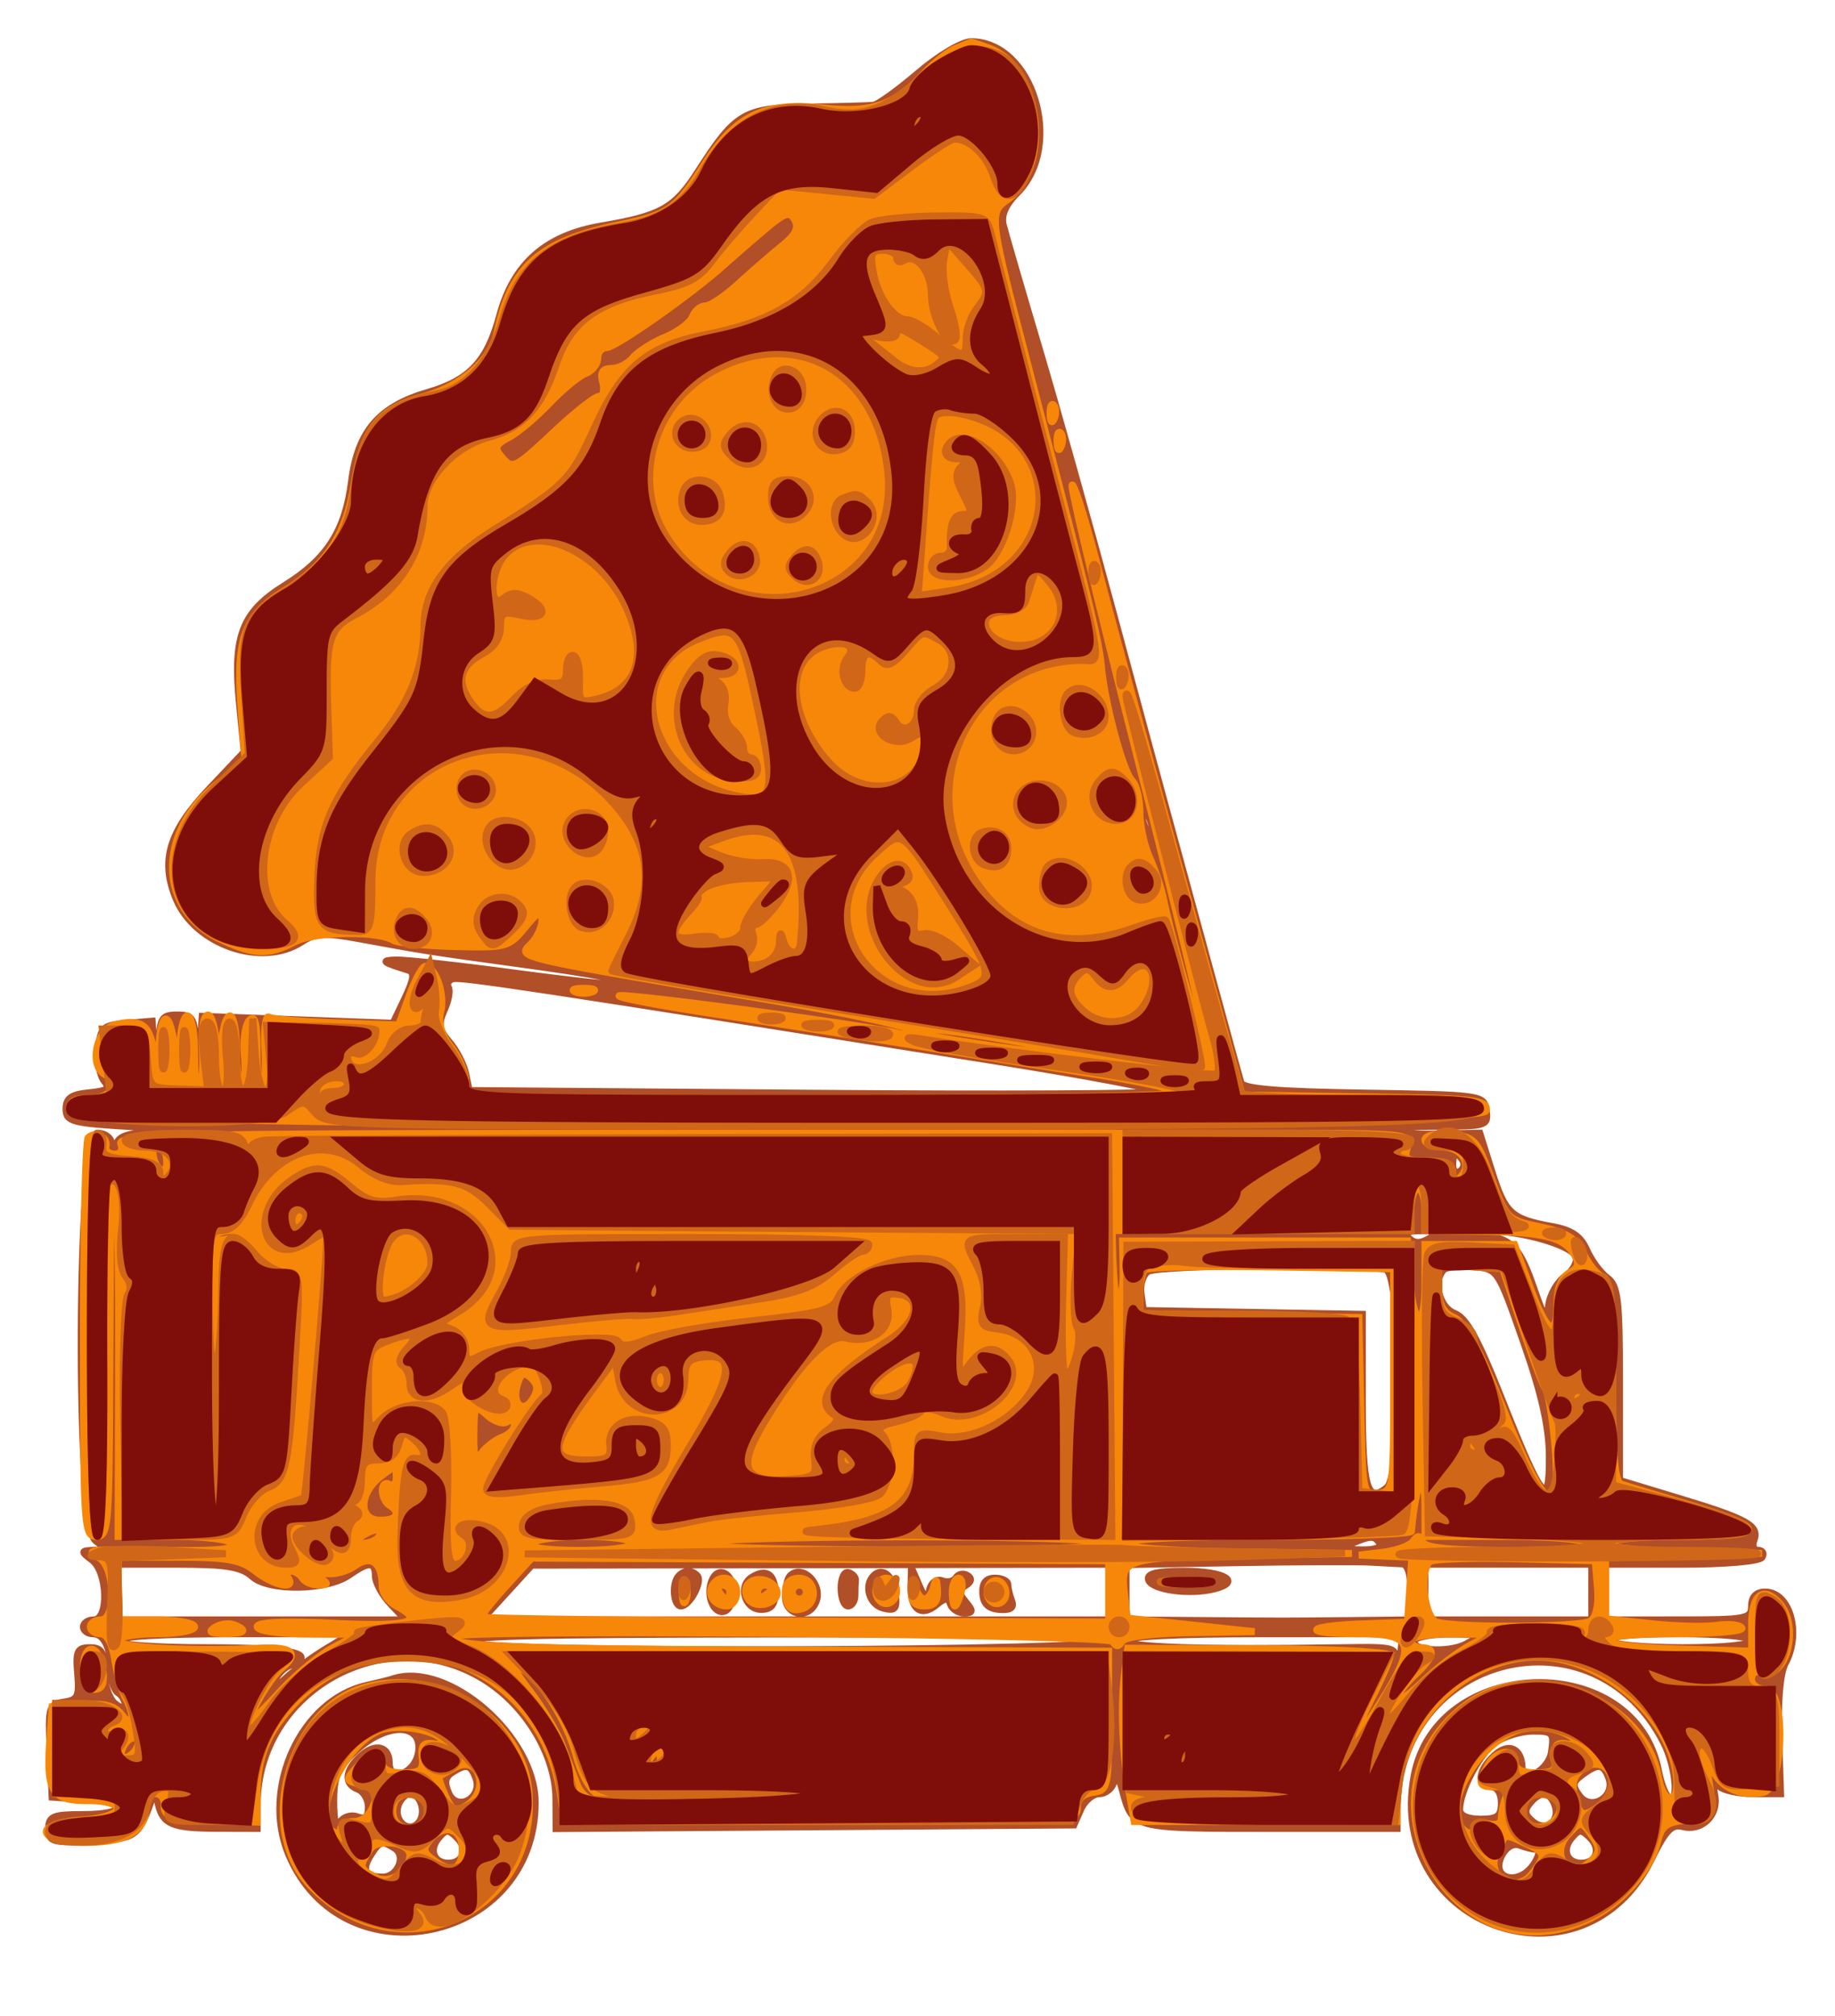 <svg xmlns="http://www.w3.org/2000/svg" viewBox="0 0 264 290"><path fill="#b14f28" stroke="#b14f28" d="M132.109 10.5c-2.9 2.475-5.798 4.564-6.441 4.643-.642.078-4.831.191-9.308.25-9.323.123-10.473.792-15.901 9.253-3.412 5.319-5.336 6.405-13.924 7.856-7.992 1.35-12.632 5.43-14.635 12.869-1.779 6.605-4.31 9.315-10.336 11.067-7.016 2.04-10.091 5.624-10.989 12.807-.883 7.071-3.51 11.175-9.556 14.934-6.204 3.857-7.527 7.286-6.568 17.022l.686 6.961-4.998 5.284c-5.83 6.165-7.089 10.345-4.78 15.87 2.763 6.613 12.357 9.882 18.052 6.151 1.949-1.277 3.322-1.353 8.214-.451 9.227 1.7 10.195 1.852 22.375 3.522 12.341 1.693 16.32 2.475 15.706 3.089-.212.213-7.096-.513-15.296-1.613-8.201-1.1-16.035-1.967-17.41-1.928-2.291.066-2.029.285 1.749 1.461.946.295.829 1.269-.479 4.014l-1.729 3.624-13.721-.499-13.722-.498-.364 5.156-.364 5.156-.185-5.25c-.172-4.884-.359-5.25-2.685-5.25s-2.513.365-2.68 5.25l-.18 5.25-.377-4.807-.377-4.807-3.693.307c-3.377.281-3.72.591-4.011 3.622-.175 1.824.192 3.931.816 4.682.914 1.102.492 1.428-2.182 1.685-2.543.244-3.316.784-3.316 2.318 0 1.82.853 2.05 9.5 2.559 6.861.403 7.923.611 3.823.75-4.465.15-5.774.564-6.134 1.941-.435 1.667-.463 1.667-.573 0-.069-1.045-.922-1.75-2.116-1.75-2.916 0-3.156 56.402-.25 58.608 1.641 1.246 1.626 1.332-.25 1.392-1.876.06-1.891.146-.25 1.392 2.259 1.715 2.46 8.608.25 8.608-.825 0-1.5.45-1.5 1s.627 1 1.393 1c1.603 0 2.607 2.127 2.607 5.523 0 1.297.45 2.637 1 2.977.55.34 1 1.097 1 1.681 0 .671-.554.604-1.5-.181-.825-.685-1.5-2.765-1.5-4.622 0-2.753-.384-3.378-2.077-3.378-1.791 0-2.031.516-1.75 3.75.284 3.265.03 3.792-1.967 4.075-2.165.307-2.277.7-2 7L7.5 258.5l4.75.305c6.316.405 6.112 2.195-.25 2.195-4.372 0-5 .257-5 2.048 0 1.874.522 2.022 6.146 1.75 6.221-.302 6.739-.627 8.437-5.298l.727-2 .46 2c.669 2.9 2.05 3.468 8.48 3.485L37 263v-3.351c0-16.502 18.505-26.792 32.578-18.115 6.05 3.73 10.364 10.877 10.399 17.228l.023 4.262 37.25-.262 37.25-.262.987-2.25c.543-1.238 1.748-2.25 2.677-2.25s1.875-.788 2.103-1.75c.294-1.244.644-.883 1.211 1.25 1.469 5.525 1.374 5.5 21.144 5.5H201l.006-2.75c.045-22.338 28.356-29.383 38.377-9.55 1.718 3.401 2.218 8.79.73 7.87-.487-.301-1.164-2.027-1.503-3.835-3.252-17.333-31.885-16.778-35.16.682-4.094 21.82 24.439 31.796 34.16 11.943 2.001-4.086 2.915-5.036 4.459-4.632 2.761.722 5.184-1.626 4.636-4.493-.326-1.703-.149-2.079.619-1.311.592.592 2.824 1.076 4.961 1.076h3.885l-.272-8.25c-.164-4.988.198-9.114.915-10.434 2.372-4.365.728-10.316-2.848-10.316-1.298 0-1.965.679-1.965 2 0 1.873-.667 2-10.5 2H231v-8h10.941c6.215 0 11.208-.432 11.559-1 .34-.55.093-1-.548-1s-.92-.642-.618-1.427c.805-2.098-.882-3.052-10.584-5.989l-8.75-2.648v-13.911c0-12.135-.225-14.078-1.765-15.218-.971-.719-2.301-2.52-2.954-4.003-.881-1.998-2.171-2.874-4.985-3.382-5.869-1.06-6.755-1.864-8.642-7.85l-1.759-5.579-5.982.135c-3.291.074-6.267-.149-6.615-.496-.347-.348 2.625-.632 6.605-.632 6.932 0 7.223-.095 6.917-2.25-.316-2.222-.536-2.253-17.611-2.524-12.575-.199-17.396-.608-17.677-1.5-.213-.674-2.279-8.201-4.592-16.726-2.313-8.525-5.009-18.425-5.991-22-.982-3.575-4.506-16.625-7.832-29-3.327-12.375-8.119-29.475-10.65-38-2.531-8.525-4.838-16.451-5.125-17.614-.35-1.413.314-2.951 2.001-4.638C153.136 20.955 148.586 6 139.725 6c-1.331 0-4.623 1.945-7.616 4.5m28.97 94.083c.048 1.165.285 1.402.604.605.289-.722.253-1.585-.079-1.917-.332-.332-.568.258-.525 1.312m1 4c.048 1.165.285 1.402.604.605.289-.722.253-1.585-.079-1.917-.332-.332-.568.258-.525 1.312m2.007 7.917c.104 1.894 1.77 5.084 1.828 3.5.031-.825-.381-2.175-.914-3-.533-.825-.945-1.05-.914-.5M65.13 140.79c-.628.209-.909.759-.624 1.22.286.462.018 1.94-.595 3.285-.913 2.005-.78 2.832.738 4.593 1.018 1.181 2.076 3.233 2.351 4.56l.5 2.411 49.304.388c27.117.213 49.478.105 49.691-.239.213-.345-10.274-2.323-23.304-4.396-66.325-10.555-77.008-12.173-78.061-11.822m28.62 1.872c.688.278 1.813.278 2.5 0 .688-.277.125-.504-1.25-.504s-1.937.227-1.25.504m6.519 1.031c.973.254 2.323.237 3-.037.677-.274-.119-.481-1.769-.461-1.65.02-2.204.244-1.231.498m7.481.969c.688.278 1.813.278 2.5 0 .688-.277.125-.504-1.25-.504s-1.937.227-1.25.504m7.063 1.021c.721.289 1.584.253 1.916-.079.332-.332-.258-.568-1.312-.525-1.165.048-1.402.285-.604.604M209 167.559c0 .857.457 1.276 1.016.931.559-.346.758-1.047.441-1.559-.857-1.387-1.457-1.129-1.457.628M16.435 196c0 14.025.14 19.763.312 12.75.172-7.012.172-18.487 0-25.5-.172-7.012-.312-1.275-.312 12.75m186.269-17.896c.791.791 1.626.799 2.95.03 1.618-.941 1.482-1.077-1.104-1.104-2.151-.022-2.651.269-1.846 1.074m11.296-.372c3.658.673 4.691 1.847 6.681 7.595 1.564 4.521 1.832 4.828 2.12 2.434.181-1.507 1.259-3.39 2.396-4.186 1.136-.796 1.82-2.088 1.52-2.871-.617-1.607-8.155-3.774-12.41-3.568-2.706.131-2.717.153-.307.596m-48.837 5.146c-.736.467-1.186 1.922-1 3.235l.337 2.387 15.75.275 15.75.276v12.415c0 12.544.664 14.887 3.544 12.498 2.243-1.862 2.128-30.492-.126-31.357-2.425-.931-32.738-.691-34.255.271m42.551-.259c-1.609 1.609-.669 5.448 1.54 6.288 1.692.643 3.357 3.642 6.671 12.017 5.947 15.029 7.022 16.35 6.976 8.576-.025-4.279-1.091-9.012-3.718-16.5-3.683-10.5-3.683-10.5-7.219-10.798-1.944-.163-3.857.024-4.25.417M194.5 222c-1.666.716-1.448.871 1.309.93 1.966.041 3.058-.336 2.691-.93-.72-1.166-1.287-1.166-4 0m-16.75 2.775-15.75.276V233l9.5.083c5.225.046 11.075.084 13 .084 1.925 0 6.875-.038 11-.084L203 233v-4c0-2.503-.468-4.022-1.25-4.058-.687-.031-2.825-.144-4.75-.25-1.925-.105-10.588-.068-19.25.083M17 229v4H58.349l-2.175-2.314c-1.196-1.273-2.174-3.073-2.174-4 0-2.09-.926-2.126-3.751-.148-3.226 2.259-11.57 2.386-13.972.212-1.529-1.383-3.751-1.75-10.606-1.75H17v4m55.91.067L69.319 233H160v-8l-41.75.067-41.75.068-3.59 3.932M205 229v4h24v-8h-24v4m-107.333-2.333c-1.021 1.02-.793 4.333.298 4.333 1.257 0 3.153-3.549 2.333-4.369-.815-.815-1.794-.802-2.631.036m4.727.75c-.828 2.157.323 4.844 1.857 4.333.687-.229 1.249-1.467 1.249-2.75 0-2.741-2.227-3.876-3.106-1.583m5.758-.531c-1.977 1.252-.985 4.614 1.362 4.614 1.433 0 1.986-.672 1.986-2.417 0-2.667-1.28-3.506-3.348-2.197m5.515-.219c-.367.366-.667 1.716-.667 3 0 2.753 3.415 3.301 4.41.706.968-2.521-1.995-5.455-3.743-3.706m7.333 1.75c0 1.421.45 2.583 1 2.583s1-.675 1-1.5.034-1.826.075-2.225c.041-.399-.409-.886-1-1.083-.591-.197-1.075.804-1.075 2.225m4.688-1.771c-1.417 1.416-.615 4.14 1.371 4.659 1.736.454 2.01.131 1.75-2.056-.31-2.607-1.841-3.884-3.121-2.603m5.375 1.545c-.077 3.299 1.48 4.43 3.643 2.645 1.272-1.049 1.71-1.068 2.04-.086.231.688 1.113 1.25 1.96 1.25 1.288 0 1.325-.257.231-1.576-1.068-1.287-1.071-1.723-.016-2.375.842-.521.931-1.022.255-1.44-.571-.353-1.308-.204-1.639.331-.331.535-1.222.734-1.982.443-.799-.307-1.563.238-1.815 1.294-.373 1.56-.592 1.463-1.524-.677l-1.089-2.5-.064 2.691m34.181-.941c.472 1.437 5.899 2.182 9.435 1.294 4.078-1.023 1.495-2.544-4.321-2.544-3.972 0-5.409.351-5.114 1.25m-23.857 1.918c.078 1.506.813 2.219 2.407 2.336 1.608.118 2.131-.256 1.75-1.25-.299-.78-.544-1.831-.544-2.336 0-.505-.839-.918-1.863-.918-1.28 0-1.828.679-1.75 2.168M17 236c0 .615 5 1 13 1 11.989 0 16.013.907 11.577 2.609-.782.3-1.707 1.288-2.055 2.195-.476 1.24-.061 1.123 1.672-.473 1.269-1.166 3.881-3.067 5.806-4.222l3.5-2.102-16.75-.003c-10.502-.003-16.75.369-16.75.996m50.683.285c2.77 1.542 92.317 1.245 92.317-.305 0-.627-17.038-.967-47.25-.945-37.611.029-46.805.284-45.067 1.25M162 236c0 .955 11.06 1.317 30.75 1.006 9.022-.142 8.92-.203 6.724 4.044-.839 1.622-1.305 2.95-1.035 2.95.842 0 2.877-4.373 3.137-6.741l.248-2.259h-19.912c-12.608 0-19.912.367-19.912 1m41.571-.114c-.957 1.548 4.804 1.983 7.418.561 2.426-1.321 2.352-1.368-2.18-1.407-2.58-.022-4.937.359-5.238.846M231.5 236c.345.558 5.01 1 10.559 1 5.961 0 9.941-.4 9.941-1 0-.604-4.186-1-10.559-1-6.785 0-10.338.357-9.941 1m-71.421 3.583c.048 1.165.285 1.402.604.605.289-.722.253-1.585-.079-1.917-.332-.332-.568.258-.525 1.312M56.5 241.494c-.55.182-2.229.602-3.732.933-9.395 2.07-15.239 14.724-11.23 24.319C49.266 285.241 77 279.41 77 259.29c0-9.546-12.541-20.433-20.5-17.796M80.08 248c1.458 3.061 1.92 3.628 1.92 2.358 0-.537-.7-1.849-1.555-2.917-1.467-1.83-1.487-1.798-.365.559m-28.974 3.901c-2.561 2.393-3.103 3.664-3.091 7.25.011 2.909.308 3.887.899 2.953.486-.767 1.605-1.119 2.485-.781 1.139.437 1.601.037 1.601-1.386 0-1.1-.675-2.259-1.5-2.575-2.055-.789-1.881-2.707.437-4.805 2.064-1.868 4.063-1.375 4.063 1.002 0 2.95 3.756 1.56 4.213-1.559.625-4.259-4.593-4.316-9.107-.099m164.011-1.27c-2.279 1.596-5.117 6.96-5.117 9.67 0 .851 1.131 1.366 3 1.366 2.476 0 3-.408 3-2.334 0-1.407-.595-2.333-1.5-2.333-2.144 0-1.852-2.372.561-4.555 2.002-1.812 3.867-.954 3.924 1.805.05 2.443 3.835.429 4.228-2.25.409-2.784.217-3-2.664-3-1.707 0-4.152.734-5.432 1.631M65.063 254.94c-1.05.664-1.183 1.477-.493 3.023 1.221 2.736 4.959.578 3.877-2.239-.747-1.948-1.331-2.083-3.384-.784m162.594.322c-1.452 1.061-1.52 1.543-.43 3.034 1.697 2.321 5.264.146 4.22-2.572-.788-2.055-1.494-2.141-3.79-.462m-170.321 4.305c-.834 2.172 1.282 4.215 2.797 2.7 1.28-1.28.487-4.267-1.133-4.267-.585 0-1.333.705-1.664 1.567m162.774-.2c-.864 1.042-.764 1.675.42 2.658 1.911 1.586 4.044-.086 3.134-2.458-.741-1.93-2.056-2.004-3.554-.2m-157.032 5.039c-1.41 1.699-.66 3.594 1.422 3.594 2.165 0 2.884-2.044 1.282-3.646-1.272-1.272-1.61-1.266-2.704.052m163 0c-1.41 1.699-.66 3.594 1.422 3.594 2.165 0 2.884-2.044 1.282-3.646-1.272-1.272-1.61-1.266-2.704.052m-172.779 2.486c-1.331 2.132-.778 3.108 1.761 3.108 2.172 0 3.443-3.064 1.724-4.155-1.837-1.165-2.165-1.066-3.485 1.047m162.813-.101c-1.895 3.54 2.489 4.679 4.656 1.209.687-1.1.832-2 .322-2-.509 0-1.604-.26-2.432-.578-.894-.343-1.927.213-2.546 1.369" fill-rule="evenodd"/><path fill="#f78709" stroke="#f78709" d="M137.5 6.954c-1.1.455-3.125 2.044-4.5 3.532-4.325 4.678-7.556 5.795-14.589 5.041-8.395-.899-12.514 1.032-16.932 7.938-4.339 6.784-5.162 7.364-12.664 8.934-11.187 2.34-15.236 5.913-17.242 15.21-.92 4.266-5.126 7.926-10.968 9.544-6.08 1.683-8.336 4.549-9.576 12.166-1.232 7.574-3.997 11.875-10.015 15.578-5.942 3.655-7.104 6.875-6.303 17.461l.555 7.338-3.692 2.815c-8.961 6.835-9.013 18.162-.104 22.474 4.962 2.403 7.076 2.5 10.904.504 2.859-1.491 11.972-1.629 14.259-.216.608.376 4.571.773 8.807.882 7.41.191 7.794.088 10.095-2.728 1.928-2.358 2.4-2.573 2.429-1.106.02 1.002-.715 2.573-1.633 3.491-1.937 1.937-2.498 1.805 33.419 7.865 11.688 1.972 21.25 4.007 21.25 4.522 0 .515-.787.706-1.75.426-3.378-.984-38.487-5.726-40.099-5.416-.897.173 5.34 1.373 13.86 2.668a3096.243 3096.243 0 0 1 29.489 4.648c7.7 1.263 18.95 3.067 25 4.01 6.05.944 11.427 2.109 11.95 2.59.544.501-21.158.875-50.75.875H67v-2.365c0-1.301-.945-3.567-2.1-5.035-1.451-1.845-1.907-3.437-1.476-5.155.616-2.453-.779-6.445-2.253-6.445-.417 0-1.449 1.897-2.294 4.215l-1.537 4.215-8.917-.309c-4.904-.169-9.291-.54-9.749-.823-.459-.283-.712 1.773-.564 4.57.149 2.797-.04 5.396-.42 5.775-.379.38-.69-1.95-.69-5.176 0-4.309-.296-5.571-1.113-4.754-.613.613-.938 2.953-.724 5.2.214 2.248.04 4.087-.387 4.087S34 153.75 34 151c0-6.633-1.795-6.435-2.263.25l-.367 5.25-.185-5.25c-.104-2.96-.654-5.25-1.259-5.25-.657 0-.972 1.933-.81 4.977.145 2.737-.046 5.287-.426 5.666-.379.38-.69-1.86-.69-4.976 0-7.138-1.939-7.509-2.175-.417l-.174 5.25-.389-4.5c-.605-7.009-2.234-7.309-2.442-.45-.175 5.758-.193 5.795-.557 1.147-.408-5.199-1.634-6.323-5.765-5.286-2.613.656-3.687 5.736-1.498 7.089 2.221 1.373.961 3.5-2.073 3.5-2.389 0-2.999.39-2.737 1.75.52 2.7 203.095 2.723 203.615.023.303-1.575-1.224-1.75-17.389-2l-17.721-.273-6.887-25c-7.712-27.997-10.193-37.123-14.365-52.848-1.583-5.966-3.028-10.396-3.212-9.844-.184.552 4.215 18.854 9.776 40.671 5.561 21.816 9.958 40.126 9.771 40.687-.301.904-5.107-15.618-6.448-22.166-.282-1.375-1.146-3.918-1.921-5.651-.775-1.733-1.409-4.681-1.409-6.55 0-1.87-.5-3.899-1.11-4.509-1.303-1.303-3.952-11.162-4.439-16.517-.331-3.646-1.701-9.248-10.921-44.681-5.13-19.712-5.223-20.487-2.689-22.285 6.561-4.656 4.977-19.025-2.407-21.832-1.41-.536-2.647-.946-2.749-.912-.102.035-1.085.436-2.185.891m-27.51 26.11a355.078 355.078 0 0 0-5.99 5.197C99.343 42.432 88.562 50 87.277 50c-.702 0-1.277.689-1.277 1.531 0 .843-.787 1.831-1.75 2.197-.963.366-3.325 2.318-5.25 4.339-1.925 2.021-4.542 4.214-5.815 4.874-1.861.964-2.082 1.478-1.127 2.629 1.688 2.034 1.867 1.952 7.77-3.578C82.759 59.246 85.624 57 86.195 57c.571 0 .803-.9.515-2-.378-1.448-.03-2 1.261-2 .981 0 2.366-.701 3.077-1.558.711-.857 2.797-2.186 4.636-2.955 1.839-.768 3.611-2.092 3.937-2.942.326-.85 1.163-1.545 1.86-1.545.697 0 2.87-1.468 4.828-3.261 1.958-1.794 4.76-4.227 6.227-5.407 1.917-1.543 2.425-2.579 1.806-3.686-.731-1.306-1.393-1.09-4.352 1.418m41.089 26.519c.048 1.165.285 1.402.604.605.289-.722.253-1.585-.079-1.917-.332-.332-.568.258-.525 1.312m1 4c.048 1.165.285 1.402.604.605.289-.722.253-1.585-.079-1.917-.332-.332-.568.258-.525 1.312M82.75 142.662c.688.278 1.813.278 2.5 0 .688-.277.125-.504-1.25-.504s-1.937.227-1.25.504m49.418 5.839c.622.623 20.593 3.5 23.332 3.361 2.322-.117-17.812-3.679-21.417-3.788-1.329-.041-2.191.152-1.915.427m27.645 4.182c.721.289 1.584.253 1.916-.079.332-.332-.258-.568-1.312-.525-1.165.048-1.402.285-.604.604M12.688 163.646c-.379.378-.688 13.437-.688 29.021 0 26.872.095 28.333 1.845 28.333 1.731 0 1.851-1.285 1.947-20.75.15-30.333.157-30.634.771-30.02.31.31.532 11.86.493 25.667L16.985 221h7.949c4.531 0 8.23.457 8.605 1.062.446.723-2.173 1.022-8.191.934-12.935-.187-13.231-.158-11.098 1.084 2.297 1.338 2.509 8.92.25 8.92-.825 0-1.5.45-1.5 1s.655 1 1.455 1c.907 0 1.68 1.41 2.054 3.75.33 2.063 1.026 4.531 1.546 5.486 1.464 2.69 1.092 4.542-.492 2.452-1.036-1.366-2.445-1.735-5.719-1.5L7.5 245.5l-.316 4.42c-.558 7.818.194 9.08 5.418 9.08 6.191 0 5.398 2.392-.93 2.805-7.105.463-6.458 3.195.757 3.195 5.823 0 8.571-1.626 8.571-5.071 0-1.061.625-1.929 1.389-1.929s1.326.788 1.25 1.75c-.118 1.481.897 1.795 6.611 2.046l6.75.295v-3.98c0-5.322 1.474-8.925 5.311-12.983 13.09-13.843 35.214-6.458 38.29 12.78l.655 4.092h36.872c35.763 0 36.872-.058 36.872-1.93 0-1.241.804-2.045 2.25-2.25 2.162-.308 2.25-.711 2.25-10.32v-10l-45.191-.164c-40.627-.147-50.438-.541-49.012-1.966 1.049-1.049 94.124-.307 94.781.756.482.78.865.775 1.356-.019.408-.66 4.397-1.169 9.875-1.26l9.191-.153-9.156-.976-9.155-.975-.395-3.385c-.605-5.18-.293-5.284 16.749-5.609l15.957-.304-16.25-.222c-10.018-.138-16.25-.606-16.25-1.223 0-.634 7.5-1 20.5-1 11.275 0 20.531-.338 20.569-.75.667-7.261 1.931-9.497 1.931-3.417V221h11.441c6.549 0 11.705.428 12.059 1 .399.645-3.629 1-11.358 1-8.643 0-12.116-.348-12.483-1.25-.382-.942-.713-.962-1.342-.081-.459.642-2.406 1.358-4.326 1.59l-3.491.421 3.805.16 3.805.16-.305 4.669-.305 4.67-6.311.224c-8.524.304-9.2 1.437-.856 1.437 8.134 0 8.574 1.392 3.167 10-4.06 6.463-4.539 5.984-1-1 1.375-2.713 2.5-5.349 2.5-5.856 0-.527-8.075-.954-18.878-.998l-18.878-.076-.465 3.715c-.578 4.606-.315 11.377.657 16.965l.74 4.25H201l.006-2.75c.024-12.246 11.569-22.631 22.949-20.645 8.477 1.479 16.343 9.16 17.213 16.808.486 4.263-1.807 4.326-2.605.071-2.124-11.323-18.134-17.297-27.599-10.299-17.09 12.635-2.108 39.608 17.244 31.047 4.803-2.124 9.205-7.004 10.309-11.427.556-2.229 1.305-2.748 4.328-3 3.897-.325 3.947-.46 2.733-7.305l-.532-3 1.181 2.782c1.193 2.81 4.085 4.187 7.444 3.546 2.952-.564 3.31-14.828.373-14.828-1.131 0-2.044-.656-2.044-1.469 0-.807.563-1.262 1.25-1.01 3.814 1.398 5.875-6.824 2.546-10.154-2.265-2.264-3.796-.874-3.794 3.442l.002 3.691-10.502-.314c-13.425-.402-13.786-2.186-.443-2.186 5.532 0 9.827-.375 9.544-.833-.283-.459-1.89-.632-3.571-.385-1.68.247-5.975.136-9.544-.246l-6.488-.695V224.066l11.25-.319 11.25-.319-11.309-.214c-14.231-.269-14.347-2.214-.132-2.214 12.253 0 12.546-1.102 1.191-4.49-4.812-1.435-9.312-2.799-10-3.029-.923-.309-1.25-4.193-1.25-14.843 0-11.512-.286-14.534-1.415-14.967-.778-.298-2.02-1.807-2.761-3.352-1.06-2.212-2.38-3.029-6.205-3.84-4.772-1.013-4.899-1.138-7.082-7.005-2.112-5.675-2.406-5.99-5.88-6.284-2.105-.179-3.657.139-3.657.75 0 .583 1.139 1.06 2.531 1.06 2.818 0 4.352 2.517 2.602 4.267-.844.844-1.133.699-1.133-.567 0-1.282-.877-1.7-3.567-1.7-3.113 0-3.487-.255-2.933-2 .621-1.957.18-2-20.433-2H161v14h42v-3c0-1.65.45-3 1-3s1 1.35 1 3v3l7.75.1c9.186.118 12.179.825 13.655 3.226.864 1.406.726 1.991-.655 2.777-1.136.647-1.75 2.207-1.75 4.447 0 5.141-1.462 4.189-3.92-2.55l-2.187-6H205v5.7c0 6.991-1.741 6.037-2.19-1.2l-.31-5h-41l.086 4.25c.048 2.338-.29 4.25-.75 4.25s-.836-5.403-.836-12.008v-12.007l-71.599.028c-62.769.026-71.529.212-71.031 1.508.342.892-.016 1.479-.901 1.479-.808 0-1.356-.506-1.219-1.125.295-1.326-1.571-2.221-2.562-1.229m9.327 2.104c.045 2.192 1.955 3.647 1.97 1.5.008-1.238-.435-2.25-.985-2.25s-.993.338-.985.75m8.574 12.106c-.291.47.583.643 1.941.383 1.359-.26 2.47-.645 2.47-.856 0-.773-3.899-.356-4.411.473m57.161-.108c7.837.169 20.662.169 28.5 0 7.837-.169 1.425-.307-14.25-.307s-22.088.138-14.25.307m52.5-.013c2.613.206 6.887.206 9.5 0 2.613-.206.475-.375-4.75-.375s-7.363.169-4.75.375m24.439 4.909c-.379.379-.689 1.953-.689 3.497v2.808l15.75.276 15.75.275.28 12.816c.276 12.596.319 12.81 2.5 12.5 2.188-.311 2.22-.55 2.22-16.316v-16l-17.561-.272c-9.659-.15-17.871.037-18.25.416M207 185.208c0 2.456.573 3.574 2.206 4.305 1.592.712 3.57 4.395 7.11 13.237 5.906 14.753 8.328 16.474 7.387 5.248-.323-3.85-.945-7.563-1.382-8.25-.437-.686-1.995-4.848-3.463-9.248l-2.669-8-4.594-.305-4.595-.305v3.318m-46.812 18.842.189 16.45.585-15.5c.322-8.525.237-15.928-.189-16.45-.425-.522-.688 6.452-.585 15.5m-13.109-6.467c.048 1.165.285 1.402.604.605.289-.722.253-1.585-.079-1.917-.332-.332-.568.258-.525 1.312m-72.617 1.536c-.873 2.752.774 4.334 2.176 2.09.809-1.297.755-2.053-.214-2.957-1.036-.968-1.435-.792-1.962.867m-6.276 7.083c-.041 3.515.165 4.014 1.132 2.736.65-.859 1.969-1.857 2.932-2.219.963-.361 1.75-1.147 1.75-1.747 0-.599-.478-.794-1.063-.433-.585.361-1.881-.084-2.881-.989-1.731-1.566-1.821-1.438-1.87 2.652m-13.37 6.142c-3.084 2.345-3.301 6.134-.361 6.3 2.567.146 3.393-1.002 1.545-2.144-.55-.34-1-1.293-1-2.118s.45-1.222 1-.882c.55.34 1-.084 1-.941 0-1.852-.028-1.854-2.184-.215M52 221c-1.293.835-1.266.971.191.985.93.008 1.969-.435 2.309-.985.782-1.266-.542-1.266-2.5 0m24.5 1c-.391.633 2.156 1 6.941 1 4.373 0 7.559-.422 7.559-1 0-.571-2.98-1-6.941-1-3.818 0-7.219.45-7.559 1m24 0c-1.178.506 10.43.888 28.25.93 19.547.045 30.25-.284 30.25-.93 0-1.247-55.598-1.247-58.5 0M17 228.5v4.5h5.5c3.025 0 5.5.45 5.5 1s-2.475 1-5.5 1-5.5.45-5.5 1c0 .993 10.957 1.573 20.25 1.072 4.888-.263 5.925.708 3.184 2.983-1.45 1.203-4.434 6.165-4.434 7.373 0 .29 1.89-1.523 4.2-4.029 2.31-2.506 5.797-5.401 7.75-6.433l3.55-1.878-7.25-.044c-4.225-.026-7.25-.469-7.25-1.062 0-.662 3.856-.835 11-.493 10.877.52 13.347-.163 9-2.489-1.1-.589-2.007-1.842-2.015-2.785-.031-3.491-1.551-4.632-3.941-2.958-1.195.837-3.157 1.308-4.359 1.046-1.767-.385-1.898-.271-.685.595 1.304.931 1.279 1.073-.191 1.087-.93.008-1.969-.435-2.309-.985-.34-.55-1.068-1-1.618-1s-.722.45-.382 1c1.081 1.75-2.134 1.076-4.773-1-2.094-1.648-4.057-2-11.135-2H17v4.5m55.834-.36c-2.016 2.211-3.591 4.209-3.5 4.44.091.231 20.416.487 45.166.569l45 .15V224.5l-41.5-.19-41.5-.19-3.666 4.02m132.863-3.503c-1.54 1.539-.73 8.219 1.053 8.689 3.226.85 20.734.724 22.069-.158.823-.544 1.199-2.338 1-4.77l-.319-3.898-11.553-.28c-6.355-.154-11.867.033-12.25.417M98.158 229c0 1.375.227 1.938.504 1.25.278-.687.278-1.812 0-2.5-.277-.687-.504-.125-.504 1.25m4.342-1c-.837 1.354.292 3 2.059 3 .793 0 1.441-.9 1.441-2 0-2.07-2.413-2.76-3.5-1m4.98.032c-.388.628-.235 1.613.34 2.188 1.344 1.344 4.477.172 3.93-1.471-.556-1.671-3.386-2.147-4.27-.717m5.52.801c0 2.36.841 3.165 2.598 2.491 2.212-.849 1.731-4.324-.598-4.324-1.273 0-2 .667-2 1.833m13 0c0 1.009.675 1.834 1.5 1.834s1.5-.825 1.5-1.834c0-1.008-.675-1.833-1.5-1.833s-1.5.825-1.5 1.833m5.116-.083c-.084 1.622.442 2.25 1.884 2.25s1.968-.628 1.884-2.25c-.087-1.693-.229-1.817-.573-.5-.252.963-.842 1.75-1.311 1.75s-1.059-.787-1.311-1.75c-.344-1.317-.486-1.193-.573.5M137 229c0 1.1.173 2 .383 2 .211 0 .619-.9.907-2 .287-1.1.115-2-.384-2-.498 0-.906.9-.906 2m5 0c0 .917.641 1.667 1.425 1.667s1.369-.75 1.3-1.667c-.069-.917-.71-1.667-1.425-1.667-.715 0-1.3.75-1.3 1.667m25.768-1.275c1.797.222 4.497.218 6-.01 1.503-.229.032-.411-3.268-.405-3.3.005-4.529.192-2.732.415M103.5 229c.34.55.816 1 1.059 1s.441-.45.441-1-.477-1-1.059-1-.781.45-.441 1m5.5.059c0 .582.45.781 1 .441s1-.816 1-1.059-.45-.441-1-.441-1 .477-1 1.059m5-.059c0 .55.45 1 1 1s1-.45 1-1-.45-1-1-1-1 .45-1 1m-83.091 5.077c-1.025.65-.66.897 1.341.908 2.986.016 3.524-.474 1.409-1.285-.737-.283-1.975-.113-2.75.377M203 236c0 .55.675 1 1.5 1 2.178 0 1.846 1.326-1 4-1.375 1.292-2.5 2.812-2.5 3.377 0 .566 1.688-.586 3.75-2.559 2.063-1.974 5.1-4.297 6.75-5.163l3-1.575-5.75-.04c-3.193-.022-5.75.405-5.75.96m-191 3.917c0 2.132.483 3.083 1.566 3.083 1.111 0 1.475-.779 1.25-2.673-.46-3.893-2.816-4.236-2.816-.41m64.27 3.349c1.836 2.406 3.917 5.917 4.625 7.804a466.002 466.002 0 0 0 2.175 5.68c.488 1.238 1.684 2.236 2.659 2.22 1.661-.029 1.664-.093.051-1.034-.947-.551-2.218-2.9-2.825-5.219-1.335-5.1-5.176-11.23-7.975-12.728-1.554-.831-1.243-.041 1.29 3.277m-23.77-.585c-10.868 3.003-15.688 20.191-7.969 28.415 12.28 13.085 32.723 4.649 31.599-13.039-.674-10.602-12.666-18.406-23.63-15.376m2.888 5.989c-5.161 1.059-11.02 12.585-7.502 14.759.613.379 1.114.212 1.114-.37S49.852 262 50.893 262c1.699 0 3.107-1.797 3.107-3.965 0-.441-.987-1.06-2.194-1.375-2.143-.561-2.151-.621-.345-2.617 2.187-2.416 3.539-2.624 3.539-.543 0 .999.999 1.5 2.988 1.5 2.503 0 2.95-.365 2.75-2.25-.185-1.752.205-2.176 1.762-1.916 1.343.224 1.672.001 1-.68-1.276-1.292-5.385-2.044-8.112-1.484m163.112.16c-6.494 2.175-11.59 12.142-7.5 14.67.55.34 1 .089 1-.558 0-.683.838-.956 2-.652 1.257.328 2 .03 2-.802 0-.728.273-2.036.607-2.906.435-1.134.01-1.582-1.5-1.582-2.395 0-2.52-.359-1.072-3.066 1.223-2.285 3.965-2.586 3.965-.434 0 .999.999 1.5 2.988 1.5 2.503 0 2.95-.365 2.75-2.25-.185-1.752.205-2.176 1.762-1.916 2.953.492.582-1.578-2.5-2.183-1.375-.27-3.4-.189-4.5.179m-200.894 2.754c-.373.973-.15 1.431.581 1.187 1.495-.498 2.318-2.771 1.003-2.771-.537 0-1.249.713-1.584 1.584M93.5 253c-.34.55-.141 1 .441 1S95 253.55 95 253s-.198-1-.441-1-.719.45-1.059 1m-28.012 1.224c-1.093.589-2.117 1.171-2.275 1.294-.159.123.237 1.375.878 2.781.994 2.184 1.439 2.387 3.037 1.389 3.416-2.133 1.852-7.344-1.64-5.464m162.213.252c-1.297.949-1.612 2.031-1.138 3.918.738 2.942 1.207 3.096 3.687 1.214 3.478-2.64.965-7.701-2.549-5.132M56.754 259.25c-.744 2.025.278 3.75 2.222 3.75 1.945 0 3-1.725 2.293-3.75-.239-.687-1.25-1.25-2.245-1.25-.996 0-2.017.563-2.27 1.25m162.913-.583c-1.18 1.179-.712 3.379.846 3.976 1.974.758 4.522-1.387 3.821-3.216-.564-1.469-3.484-1.944-4.667-.76m5.865 5.298c-2.482 2.743.129 6.391 2.918 4.077 1.883-1.563 1.919-2.155.265-4.417-1.213-1.659-1.392-1.64-3.183.34m-163.586.6c-1.181 1.423-1.105 1.846.551 3.057 2.551 1.864 4.003 1.251 4.003-1.692 0-2.904-2.624-3.69-4.554-1.365m-8.769 1.523c-1.558 2.495-1.52 2.658.905 3.956 1.94 1.038 4.759-.77 4.886-3.133.104-1.92-4.681-2.6-5.791-.823m162.142.473c-1.643 3.541 2.792 5.994 5.166 2.857 1.974-2.608 1.897-2.923-1.032-4.257-3.17-1.445-2.748-1.588-4.134 1.4" fill-rule="evenodd"/><path fill="#d06618" stroke="#d06618" d="M132.54 11.07c-5.173 4.768-8.572 5.917-13.957 4.717-7.321-1.63-13.364 1.492-17.651 9.12-2.476 4.405-5.858 6.647-11.432 7.577-10.129 1.69-14.814 5.348-17.153 13.394-1.7 5.85-5.145 9.836-9.269 10.727-8.397 1.815-10.824 4.521-12.091 13.484-1.008 7.132-3.376 10.669-9.984 14.909-5.881 3.774-6.439 5.308-5.762 15.825l.494 7.677-4.805 4.659C20.831 122.95 24.636 136 37.589 136c5.026 0 6.058-1.002 3.387-3.288-4.882-4.181-3.694-14.433 2.316-19.982l4.096-3.781-.24-7.541c-.297-9.297.224-11.032 3.882-12.923C57.412 85.184 61 79.552 61 72.833c0-3.86 4.416-8.599 9.218-9.892 5.008-1.348 7.72-4.272 9.825-10.592 1.988-5.968 5.852-8.834 14.098-10.457 4.691-.923 6.398-1.791 8.147-4.146 1.217-1.639 3.904-4.785 5.973-6.991l3.76-4.011 6.83.673 6.829.673 5.383-4.045c2.961-2.225 5.762-4.045 6.226-4.045 2.259 0 4.666 2.335 5.73 5.558 2.321 7.032 7.102-1.768 5.526-10.17-1.672-8.915-8.902-10.865-16.005-4.318m-7.141 20.906c-1.155.467-3.756 3.105-5.78 5.862-4.186 5.703-9.259 8.577-18.172 10.298-8.331 1.609-11.936 4.631-15.902 13.335-3.452 7.575-4.107 8.243-14.294 14.586C64.243 80.421 61.012 84.814 60.998 90c-.016 6.006-1.944 10.856-6.577 16.544-6.672 8.191-8.427 12.175-8.698 19.748-.252 7.03.225 7.665 5.777 7.689 1.816.008 2.001-.658 2.012-7.247.03-17.747 20.662-25.348 33.594-12.376 6.313 6.332 7.341 12.451 3.398 20.223-1.373 2.705-2.498 4.978-2.5 5.051-.007.225 17.476 3.178 40.996 6.925 12.375 1.972 27.225 4.414 33 5.426 5.775 1.012 10.656 1.686 10.848 1.498.376-.371-4.545-20.512-5.162-21.129-.206-.205-2.301.306-4.656 1.137-9.637 3.401-17.279 1.119-22.657-6.765C131.018 113.01 139.722 95 155.704 95c2.972 0 3.428 2.61-5.676-32.5-3.708-14.3-7.04-27.237-7.404-28.75-.648-2.693-.811-2.749-7.893-2.687-3.977.035-8.176.446-9.332.913m10.375 5.428c-.282 1.472.122 4.516.896 6.764s1.129 4.367.787 4.708c-1.131 1.131-3.457-3.205-3.457-6.445 0-3.338-2.172-6.061-3.956-4.958-.574.355-1.044.168-1.044-.414S128.111 36 127.025 36c-1.687 0-1.886.474-1.363 3.25.68 3.606 2.969 6.75 4.916 6.75.698 0 2.606 1.125 4.24 2.5 3.665 3.084 4.182 3.107 4.182.191 0-1.27.661-3.182 1.468-4.25 1.969-2.603 1.952-2.689-1.325-6.443l-2.857-3.272-.512 2.678M129 47.96c0 .652-1.087.846-2.75.491-2.645-.565-2.673-.529-.75.947 1.1.843 2.45 1.909 3 2.368 2.074 1.731 4.363 2.055 6.01.85 1.569-1.147 1.518-1.365-.653-2.753-4.366-2.792-4.857-2.985-4.857-1.903m-26 5.225c-8.895 4.576-12.248 15.878-7.113 23.975 9.925 15.651 33.492 8.983 31.86-9.014C126.45 53.841 115.082 46.968 103 53.185m8.39 1.241c-.91 2.371.377 4.765 2.357 4.384 1.107-.213 1.753-1.249 1.753-2.81 0-2.851-3.156-4.059-4.11-1.574m6.751 5.904c-1.699 2.048-.305 4.836 2.236 4.473 1.514-.216 2.123-1.017 2.123-2.789 0-2.853-2.566-3.844-4.359-1.684m16.448-.474c-.575.931-.961 4.617-2.01 19.227l-.473 6.584 4.361-.662c16.266-2.469 17.711-22.036 1.878-25.443-1.758-.378-3.421-.248-3.756.294m-37.238 1.671c-.733 1.91 1.272 3.555 3.357 2.755 1.888-.725 1.186-3.679-.973-4.094-.957-.185-2.03.418-2.384 1.339m7.643.98c-1.107 1.334-1.063 1.852.264 3.18 2.145 2.144 4.972.953 4.562-1.922-.391-2.739-3.027-3.426-4.826-1.258m31.673 1.16c-1.202 1.201-.7 2.333 1.033 2.333 1.28 0 1.416.284.551 1.149-.865.865-.784 1.853.326 4 1.31 2.533 1.304 2.851-.051 2.851-1.392 0-1.919 1.395-1.795 4.75.026.688-.578 1.25-1.342 1.25-.764 0-1.389.675-1.389 1.5 0 2 4.874 1.977 7.749-.037 2.538-1.777 4.661-8.549 3.688-11.762-1.409-4.651-6.59-8.215-8.77-6.034M98.362 70.5c-.885 2.305.358 4.5 2.548 4.5 2.475 0 3.403-1.438 2.587-4.009-.74-2.33-4.299-2.671-5.135-.491M111 71.531c0 3.036 2.583 4.314 4.614 2.283 1.999-1.999.7-4.814-2.221-4.814-1.894 0-2.393.528-2.393 2.531m10.25.131c-1.675.676-1.589 3.812.144 5.25 2.547 2.114 5.771-2.347 3.406-4.712-1.279-1.279-1.595-1.327-3.55-.538m-48.595 8.167c-2.154 2.38-2.351 7.994-.219 6.224 1.066-.885 1.968-.907 3.5-.087 3.146 1.683 2.549 3.299-.936 2.534-2.686-.59-3-.406-3 1.752 0 1.533-.89 2.886-2.447 3.72-3.28 1.755-3.917 3.824-2.053 6.669 1.976 3.015 3.57 2.978 6.509-.15 1.544-1.644 3.242-2.42 4.924-2.25 2.066.208 2.567-.176 2.567-1.972 0-1.226.45-2.126 1-2 .55.127.946 1.728.879 3.557-.112 3.099.059 3.284 2.5 2.707 5.828-1.375 7.381-6.162 4.241-13.074-3.754-8.265-13.169-12.378-17.465-7.63m32.337-.32c-.944 1.138-1.004 1.879-.217 2.666 1.517 1.517 4.442.188 4.049-1.839-.449-2.316-2.27-2.709-3.832-.827m9.118.858c-.864 1.042-.764 1.675.42 2.658 1.911 1.586 4.044-.086 3.134-2.458-.741-1.93-2.056-2.004-3.554-.2m42.969 2.216c.048 1.165.285 1.402.604.605.289-.722.253-1.585-.079-1.917-.332-.332-.568.258-.525 1.312m-8.505.667c-.316.963-.785 2.425-1.043 3.25-.259.829-1.632 1.5-3.069 1.5-4.474 0-2.981 4.415 1.624 4.801 5.559.466 8.457-4.687 5.011-8.912-1.739-2.132-2.01-2.201-2.523-.639m-48.186 8.73c-11.153 4.507-7.103 20.109 5.851 22.538 5.133.962 5.388-.27 2.68-12.962-2.412-11.304-2.9-11.851-8.531-9.576m29.808 1.684c-1.732 1.975-2.589 2.343-3.45 1.482-1.811-1.811-2.746-1.35-2.746 1.354 0 1.375-.464 2.5-1.031 2.5-1.62 0-2.312-2.882-1.055-4.396 1.49-1.795-.55-2.662-3.599-1.529-5.34 1.985-4.942 9.863.831 16.438 5.137 5.851 13.854 4.124 13.854-2.744 0-1.51-.296-1.601-1.919-.588-2.397 1.497-5.927-.735-4.082-2.58.779-.779 1.323-.698 1.931.285 1.068 1.729 3.07.571 3.07-1.776 0-.975 1.125-2.374 2.5-3.11 3.026-1.62 3.34-5.48.566-6.965-2.482-1.328-2.192-1.425-4.87 1.629m-31.209 3.52c-3.76 6.039-.27 14.063 6.362 14.626 2.774.236 3.651-.064 3.651-1.25 0-.858-.45-1.56-1-1.56s-1-.62-1-1.378c0-.757-.711-1.967-1.58-2.689-.93-.771-1.397-2.273-1.134-3.647.28-1.464-.157-2.689-1.17-3.281-1.345-.786-1.225-.949.717-.975 2.909-.037 2.38-2.402-.636-2.846-1.533-.226-2.735.63-4.21 3m62.092.399c.048 1.165.285 1.402.604.605.289-.722.253-1.585-.079-1.917-.332-.332-.568.258-.525 1.312m-7.412 2.084c-1.243 1.242-.676 5.116.833 5.695 2.193.841 4.5-.322 4.5-2.269 0-2.969-3.525-5.234-5.333-3.426m8.333.558c0 .793 10.851 43.318 12.504 49.003.757 2.601 1.002 4.959.545 5.241-.687.425-29.461-2.975-42.049-4.968-2.586-.41-2.973-.317-1.484.354 1.109.499 8.759 1.885 17 3.079 15.984 2.316 22.281 3.529 23.229 4.477.323.324-23.112.589-52.078.589H67v-2.156c0-1.185-1.058-3.548-2.351-5.25s-2.195-3.994-2.004-5.094c.191-1.1.085-3.125-.235-4.5l-.582-2.5-1.492 2.838c-1.587 3.018-.94 5.112.813 2.633.844-1.194.928-1.126.445.361-.327 1.007-.594 2.245-.594 2.75 0 .505-.911.918-2.025.918-1.208 0-2.387.953-2.923 2.364-1.228 3.23-6.052 4.493-6.052 1.584 0-.487.617-.648 1.371-.359 1.11.426 2.955-1.94 2.695-3.455-.034-.202-3.586-.427-7.894-.5l-7.831-.134.457 4.75c.289 3.004.061 4.75-.619 4.75-.591 0-1.24-2.363-1.442-5.25l-.367-5.25-.185 5.25c-.236 6.694-2.185 6.917-2.185.25 0-2.75-.433-5-.963-5-.554 0-.755 2.123-.473 5 .302 3.073.095 5-.537 5-.566 0-1.027-2.245-1.027-5 0-3.074-.439-5-1.139-5-.776 0-.955 1.559-.561 4.887l.579 4.887-4.19-.137c-4.189-.137-4.189-.137-4.496-4.387-.291-4.014-.479-4.25-3.39-4.25h-3.082l.593 5 .592 5h-2.953c-1.823 0-2.953.52-2.953 1.36 0 2.432 27.765 3.009 31.098.646 2.531-1.793 2.641-1.791 4.24.076 1.591 1.858 3.903 1.918 73.402 1.913 77.832-.004 94.26-.466 94.26-2.648 0-1.076-3.403-1.347-16.941-1.347-9.318 0-17.149-.338-17.404-.75-.255-.412-3.925-13.35-8.157-28.75-6.786-24.699-8.498-30.394-8.498-28.275m-18.638 3.275c-.878 2.287.351 4.5 2.5 4.5 2.365 0 3.579-2.763 2.033-4.627-1.505-1.813-3.814-1.748-4.533.127m-76.998 8.993c-.346.903-.15 2.121.436 2.707 1.524 1.524 4.41.131 4.012-1.935-.443-2.302-3.647-2.858-4.448-.772m91.676-.041c-1.844 2.222-.328 5.548 2.527 5.548 2.706 0 3.464-3.569 1.233-5.8-1.562-1.562-2.295-1.513-3.76.252m-10.564.942c-2.009 1.469-1.462 4.29 1.014 5.241 1.782.683 4.51-1.266 4.51-3.222 0-2.254-3.469-3.522-5.524-2.019m-65.906 5.284c-.815 2.124 1.761 4.793 3.852 3.99.868-.333 1.578-1.744 1.578-3.137 0-3.005-4.342-3.688-5.43-.853m-10.903-.011c-2.187 2.187.759 6.874 3.629 5.773 2.146-.824 2.965-3.42 1.599-5.067-1.199-1.445-4.098-1.836-5.228-.706m-11.504 1.211c-2.296 1.455-1.015 5.622 1.728 5.622 3.166 0 4.958-2.772 3.179-4.916-1.464-1.764-2.91-1.972-4.907-.706m44.837.606-3.5 1.284 3 1.257c1.65.691 4.403 1.164 6.118 1.051 4.141-.274 5.022 2.139 2.184 5.979-1.198 1.62-2.592 2.945-3.097 2.945-.505 0-.681.62-.39 1.378.291.758.031 1.876-.576 2.483-1.53 1.53-.313 2.456 2.186 1.663 1.203-.382 2.124-1.576 2.191-2.841.09-1.692.219-1.789.573-.433.526 2.01 2.246 2.362 2.444.5 1.412-13.219-2.413-18.464-11.133-15.266m37.25-.753c-1.788.623-1.546 3.942.34 4.665 2.105.808 3.41-.091 3.41-2.348 0-1.966-1.717-3.027-3.75-2.317m-15.22 2.99c-10.297 9.329.133 24.35 13.405 19.304 3.525-1.34 3.342-2.077-3.021-12.161-6.763-10.719-6.578-10.592-10.384-7.143m.563 3.449c-4.988 7.122 4.071 18.901 11.03 14.341l2.635-1.726-2.852-2.451c-1.569-1.348-3.584-2.259-4.477-2.026-1.185.31-1.559-.177-1.38-1.8.284-2.594-.456-3.982-2.549-4.779-1.156-.44-1.08-.589.333-.65 1.009-.043 1.656-.613 1.438-1.266-.708-2.125-2.549-1.967-4.178.357m24.074-1.503c-.367.366-.667 1.716-.667 3 0 2.857 5.358 3.448 6.41.706 1.126-2.933-3.519-5.93-5.743-3.706m12 0c-1.184 1.183-.709 4.103.76 4.667 2.219.851 4.116-1.975 2.573-3.834-1.355-1.632-2.298-1.868-3.333-.833m-61.323 3.083c-.949.688-1.398 1.25-.996 1.25.401 0-.188.985-1.309 2.189-2.834 3.042-2.548 4.113.961 3.598 1.65-.242 3-.111 3 .293 0 .403.9.497 2 .21 1.1-.288 2-1.111 2-1.83 0-.719 1.117-2.634 2.482-4.257l2.482-2.95-4.446.124c-2.446.068-5.224.686-6.174 1.373m-18.635-.126c-1.325 1.325-.716 5.159.918 5.786 2.216.851 4.535-1.275 4.171-3.822-.295-2.07-3.678-3.375-5.089-1.964m-13.635 3.238c-.712 1.33-.602 2.401.384 3.75 1.338 1.829 1.461 1.813 3.949-.525 1.965-1.846 2.308-2.726 1.458-3.75-1.595-1.921-4.629-1.646-5.791.525m-11.694 1.59c-.704 1.834.32 3.548 2.12 3.548 2.058 0 2.838-1.888 1.464-3.544-1.539-1.853-2.874-1.855-3.584-.004m97.857 7.711c-1.72 1.72-1.546 3.247.592 5.182 2.61 2.362 6.753 2.089 8.614-.568 3-4.282.783-8.163-2.443-4.277-1.589 1.914-2.985 1.903-4.403-.037-.893-1.22-1.378-1.282-2.36-.3m-45.487 6.499c.688.278 1.813.278 2.5 0 .688-.277.125-.504-1.25-.504s-1.937.227-1.25.504M23.272 151c0 2.475.195 3.488.434 2.25.238-1.238.238-3.262 0-4.5-.239-1.238-.434-.225-.434 2.25m3 0c0 2.475.195 3.488.434 2.25.238-1.238.238-3.262 0-4.5-.239-1.238-.434-.225-.434 2.25m89.997-3.307c.973.254 2.323.237 3-.037.677-.274-.119-.481-1.769-.461-1.65.02-2.204.244-1.231.498m4.731.698c0 .214 1.575.574 3.5.799 1.925.225 3.5.049 3.5-.391 0-.439-1.575-.799-3.5-.799s-3.5.176-3.5.391m-75.349 8.077c-.31.807-.064 1.777.547 2.154.673.416.83.232.397-.467-.451-.73.044-1.155 1.346-1.155 1.132 0 2.059-.45 2.059-1 0-1.569-3.721-1.169-4.349.468M13 192c0 18.862.353 29 1.01 29 .655 0 .99-8.833.953-25.12-.031-13.815.159-25.335.423-25.6 1.638-1.638 2.659 1.444 2.123 6.407-.383 3.553-.181 6.003.571 6.909.7.843.817 1.903.292 2.654-.479.688-.739 8.787-.575 18l.296 16.75h7.832c7.807 0 7.836-.01 9.11-3.084.702-1.696 2.288-3.468 3.523-3.938 2.619-.996 3.05-3.114 4.01-19.728.636-10.994.602-11.25-1.465-11.25-1.164 0-3.094-1.125-4.29-2.5-3.691-4.245-4.804-3.277-4.887 4.25-.148 13.436-1.664 16.805-1.801 4-.118-11.11-.016-11.75 1.867-11.75 1.317 0 2.588-1.26 3.75-3.715 3.583-7.572 10.887-10.151 16.167-5.708 1.899 1.598 4.113 2.507 5.827 2.394 7.314-.484 9.45.061 12.591 3.215l3.173 3.186 11.5.109c6.325.06 24.728.202 40.895.314l29.394.205-.587 6.284c-.322 3.457-.208 6.897.254 7.644.881 1.426-.762 7.6-1.757 6.604-.313-.313-.456-4.836-.317-10.051l.253-9.481h-7.067c-7.833 0-7.691-.106-5.505 4.123.968 1.871 1.325 4.111.937 5.877-.559 2.546-.334 2.89 2.088 3.177 4.724.562 7.071 4.89 4.78 8.814-2.519 4.314-8.596 7.376-12.998 6.551-3.218-.604-3.37-.497-3.37 2.366 0 7.311-3.559 9.971-14.896 11.132-4.083.418 2.838.73 18.129.818l24.733.142-.233-28.75-.233-28.75-59.5.134c-32.725.074-60.513.234-61.75.356-2.446.241-3 1.541-1 2.348.94.379.917.524-.094.583-.739.043-1.579-.821-1.866-1.921-.471-1.799-1.364-2-8.907-2-4.922 0-8.383.413-8.383 1 0 .55 1.364 1 3.031 1 3.289 0 5.006 2.363 3.102 4.267-.844.844-1.133.714-1.133-.51 0-1.217-1.1-1.722-4.25-1.95-3.403-.246-4.191-.656-3.956-2.057.161-.963-.176-1.75-.75-1.75-.701 0-1.044 9.521-1.044 29m149-22v7h41v-3.5c0-1.925.45-3.5 1-3.5s1 1.575 1 3.5v3.5l8.25-.1c4.96-.06 7.253-.375 5.75-.791-1.935-.536-2.978-2.038-4.617-6.651-2.181-6.137-5.801-8.44-8.705-5.536-.771.771-.166 1.078 2.122 1.078 2.747 0 3.2.354 3.2 2.5 0 1.375-.45 2.5-1 2.5s-1-.675-1-1.5c0-1.083-1.111-1.5-4-1.5-2.2 0-4-.45-4-1s.45-1 1-1 1-.45 1-1c0-.634-7.5-1-20.5-1H162v7m-120.027-.308c-6.606 4.52-4.058 13.215 2.594 8.856 2.262-1.482 2.432-1.47 2.42.179-.022 3.122-2.968 36.593-3.233 36.725-.14.071-1.604.569-3.254 1.108-4.881 1.595-4.348 8.44.658 8.44 1.581 0 1.733-.335.877-1.934-2.302-4.302 1.392-5.926 4.697-2.066 2.161 2.524 3.268 2.544 3.268.059 0-1.068.498-2.249 1.107-2.625.771-.477.696-.944-.25-1.544-.999-.632-1.027-.863-.107-.875.719-.008 1.25-1.29 1.25-3.015 0-2.494.402-3 2.383-3 1.603 0 2.569-.709 2.95-2.164.478-1.829.807-1.965 2.116-.878 1.847 1.533 2.043 3.143.339 2.792-1.387-.286-1.832 2.09-2.099 11.205-.226 7.705 1.961 9.896 8.626 8.646 6.587-1.236 8.851-8.768 3.072-10.219-2.78-.697-4.505.309-2.574 1.502 1.531.947.488 4.116-1.354 4.116-1.033 0-1.27-2.27-1.069-10.25.142-5.637-.168-10.812-.689-11.5-1.451-1.917-6.466-1.485-8.701.75-2 2-2 2-2-4.025 0-5.547.203-6.102 2.565-7 3.907-1.485 4.925-1.174 3.025.926-1.126 1.244-1.352 2.128-.655 2.559.586.362 1.065 1.531 1.065 2.599 0 2.375 2.681 2.553 5.777.384 2.016-1.411 2.223-1.409 2.223.022 0 1.805 4.629 4.267 5.754 3.061.41-.44.184-1.001-.504-1.246-2.922-1.044.512-5.28 4.28-5.28 1.049 0 2.586 4.314 1.737 4.877-1.382.917-8.267 11.975-8.267 13.278 0 .762 1.512.899 4.75.434 2.612-.376 7.9-.948 11.75-1.272 8.085-.68 9.5-1.487 9.5-5.42 0-2.26-.556-2.999-2.655-3.525-3.345-.84-5.917.775-5.607 3.519.201 1.782-.294 2.109-3.191 2.109-5.801 0-5.594-1.716 1.326-10.999l2.608-3.498.515 2.977c1.046 6.035 9.47 5.952 9.535-.095.025-2.35.512-2.941 2.622-3.189 4.707-.552 4.315 2.433-1.624 12.385-6.245 10.465-6.819 12.725-3.029 11.938 1.375-.285 3.726-.778 5.224-1.094 1.498-.317 7.36-.946 13.027-1.4 5.666-.454 10.966-1.375 11.776-2.047 1.722-1.43 1.966-7.085.374-8.677-.798-.798-.255-1.284 1.989-1.777 1.698-.373 3.333-1.076 3.634-1.563.305-.494 1.649-.384 3.038.249 5.022 2.289 12.567-3.94 9.398-7.758-1.718-2.07-3.591-1.798-5.505.798-1.59 2.158-1.638 1.977-1.176-4.448.605-8.403-.747-10.803-6.086-10.8-4.581.001-10.388 2.803-11.619 5.605-.812 1.85-2.341 2.262-12.5 3.372-6.366.695-13.116 1.894-15.001 2.665-2.468 1.01-3.619 1.09-4.116.287-.816-1.321-16.698.325-19.954 2.068-1.704.911-2.003.762-2.003-.996 0-1.159-.885-2.395-2.013-2.812-1.885-.697-1.83-.853.871-2.448 10.092-5.962 3.415-18.09-8.878-16.124-2.917.467-4.179.085-6.682-2.022-3.619-3.045-4.982-3.193-8.325-.905m.027 5.867c0 .857.45 1.281 1 .941.55-.34 1-1.041 1-1.559s-.45-.941-1-.941-1 .702-1 1.559m14.261 2.691c-1.423 1.808-2.334 8.75-1.148 8.75 2.739 0 6.887-3.207 6.887-5.326 0-3.931-3.634-6.099-5.739-3.424m166.552-.567c.721.289 1.584.253 1.916-.079.332-.332-.258-.568-1.312-.525-1.165.048-1.402.285-.604.604M74 180.114c0 1.162-.98 3.857-2.178 5.989-2.884 5.131-2.451 5.34 8.39 4.039 5.108-.613 9.963-1.026 10.788-.919.825.107 3.75-.148 6.5-.566 2.75-.418 8.15-1.244 12-1.835 5.328-.818 7.784-1.761 10.285-3.948 1.806-1.581 3.719-2.874 4.25-2.874.531 0 .965-.45.965-1 0-.641-9.167-1-25.5-1-25.291 0-25.5.017-25.5 2.114m152.731-.034c.354 1.352.807 1.806 1.057 1.057.24-.722-.038-1.787-.62-2.369-.742-.742-.872-.351-.437 1.312m-64.69 20.041-.082 21.01 19.27-.208c10.599-.115 19.801-.405 20.449-.645.846-.314 1.207-6.186 1.281-20.869l.104-20.433-20.47.068-20.469.067-.083 21.01m43.356-19.712c-.319.83-.426 10.19-.238 20.8l.341 19.291 11.485.285c17.448.433 16.28 2.215-1.452 2.215-8.176 0-14.592.275-14.256.611.721.72 50.838.608 51.562-.116.272-.272-4.531-.495-10.672-.495-6.778 0-11.167-.393-11.167-1 0-.604 4.207-1 10.622-1 13.045 0 12.892-1.368-.556-4.982L232 213.581v-14.723c0-13.845-.119-14.761-2-15.358-3.949-1.253-6 .308-6 4.567 0 5.606-1.282 4.876-4.074-2.317l-2.426-6.25-5.762-.3c-4.413-.23-5.898.053-6.341 1.209m-39.147 1.276c-1.808.365-2.25 1.128-2.25 3.885V189l14.25.015c7.838.009 14.797.363 15.466.789.817.518 1.31 4.706 1.5 12.734l.284 11.962 2.75.316 2.75.317V182l-14.25-.014c-7.838-.007-15.15-.18-16.25-.384-1.1-.204-3.012-.166-4.25.083M207 185.47c0 2.898.476 3.76 2.5 4.53 1.375.523 2.504 1.524 2.51 2.225.005.701 1.104 3.627 2.443 6.501 1.378 2.961 2.024 5.479 1.49 5.809-.519.321-.936 1.119-.928 1.774.01.766.333.689.906-.215.658-1.04 1.466-.065 3.107 3.75 2.869 6.668 4.674 6.694 5.125.072.191-2.796.172-5.258-.042-5.472-.213-.213-2.035-5.238-4.047-11.166l-3.659-10.778-4.703-.305-4.702-.305v3.58m-79.272 2.889c.566 2.96-2.44 5.002-6.034 4.1-2.626-.659-6.972 3.929-12.134 12.81-3.468 5.966-2.432 7.991 3.854 7.531 3.771-.277 4.062-.504 3.777-2.952-.211-1.811.368-3.126 1.824-4.146 1.328-.93 1.727-1.743 1.058-2.157-3.146-1.944-.59-5.456 7.927-10.891 3.991-2.547 4.724-5.979 1.379-6.457-1.769-.252-2.043.108-1.651 2.162M130 195.78c-1.95.625-5 3.293-5 4.375 0 1.784 4.96.789 6.03-1.21 1.359-2.54.949-3.799-1.03-3.165m-36 2.72c0 .825.45 1.5 1 1.5s1-.675 1-1.5-.45-1.5-1-1.5-1 .675-1 1.5m132 2.559c0 .582.45.781 1 .441s1-.816 1-1.059-.45-.441-1-.441-1 .477-1 1.059M211 208c0 .55.477 1 1.059 1s.781-.45.441-1-.816-1-1.059-1-.441.45-.441 1m-90 2c0 .55.477 1 1.059 1s.781-.45.441-1-.816-1-1.059-1-.441.45-.441 1m-41.989 6.859c-2.198.404-3.612 1.288-3.823 2.391-.297 1.551.592 1.75 7.808 1.75 7.873 0 8.132-.075 7.824-2.25-.352-2.473-4.78-3.182-11.809-1.891m-36.284 3.747c-.993.994 3.021 4.668 4.262 3.901.806-.498.635-1.265-.579-2.606-1.805-1.995-2.677-2.301-3.683-1.295m-28.535 2.574c-1.515.608-1.499.687.15.75 1.576.06 1.811.83 1.626 5.32-.276 6.689-.13 8.245.696 7.419.365-.365.568-3.346.449-6.624l-.215-5.959 7.801-.3 7.801-.299-8.308-.494c-4.57-.271-9.07-.187-10 .187M118 223l-42.5.511 42.5.495c23.375.272 49.925.247 59-.055l16.5-.548-15.168-.202c-8.343-.11-15.768-.316-16.5-.456-.733-.141-20.457-.026-43.832.255m-19.921 5.583c.048 1.165.285 1.402.604.605.289-.722.253-1.585-.079-1.917-.332-.332-.568.258-.525 1.312m28-.25c-.09 2.098 2.098 1.775 2.685-.395.321-1.189.223-1.202-.567-.075-.806 1.151-1.039 1.151-1.497 0-.365-.917-.568-.763-.621.47m5 .25c.048 1.165.285 1.402.604.605.289-.722.253-1.585-.079-1.917-.332-.332-.568.258-.525 1.312m36.689-.858c1.797.222 4.497.218 6-.01 1.503-.229.032-.411-3.268-.405-3.3.005-4.529.192-2.732.415M142 229c0 .55.45 1 1 1s1-.45 1-1-.45-1-1-1-1 .45-1 1m111 5.965c0 3.319.36 6.035.8 6.035 3.537 0 4.542-9.211 1.2-11-1.897-1.015-2-.76-2 4.965M56 234c-3.025.371-5.05.752-4.5.846.55.095-1.381 1.538-4.29 3.207-2.91 1.668-6.51 4.797-8 6.952-1.491 2.156-3.054 3.936-3.473 3.957-1.313.065 2.201-7.375 4.321-9.153 1.916-1.606 1.386-1.693-10.52-1.738-12.412-.047-12.538-.024-12.538 2.241 0 1.258.427 2.715.949 3.238.522.522 1.254 2.862 1.628 5.2.635 3.977.529 4.25-1.649 4.25-1.811 0-2.061-.267-1.128-1.2 1.677-1.677 1.498-3.128-.3-2.438-.825.316-1.5.177-1.5-.31s.53-1.062 1.177-1.278c2.488-.829-.482-2.774-4.236-2.774H8v13h4.5c3.833 0 4.5.296 4.5 2 0 1.733-.667 2-5 2-3.778 0-5 .367-5 1.5 0 1.124 1.197 1.5 4.777 1.5 5.416 0 8.936-1.964 9.405-5.249.175-1.227 1.123-2.384 2.107-2.572 1.469-.28 1.674.122 1.142 2.24-.643 2.56-.6 2.581 5.367 2.581h6.014l.683-4.962c1.609-11.701 9.73-18.538 22.017-18.538 12.444 0 20.476 6.838 22.12 18.831l.64 4.669h72.778l.95-2.5c.523-1.375 1.597-2.5 2.387-2.5 1.936 0 3-6.747 2.145-13.593l-.676-5.407H73.343l4.152 4.333c2.61 2.725 4.635 6.059 5.453 8.981 1.543 5.511 2.433 6.387 7.056 6.944 2.681.324 2.265.459-1.785.582-3.486.106-5.402-.265-5.636-1.09-.195-.687-.855-3.098-1.466-5.356-1.442-5.327-8.319-13.091-13.396-15.122-3.682-1.473-3.851-1.703-2.167-2.935 2.098-1.534.636-1.586-9.554-.337m104 0c0 .55.45 1 1 1s1-.45 1-1-.45-1-1-1-1 .45-1 1m42.345.543c-.9 2.346.072 2.621 1.451.412.773-1.238.839-1.955.181-1.955-.572 0-1.306.694-1.632 1.543M229 234.5c0 .825-.477 1.5-1.059 1.5s-.781-.45-.441-1c.39-.631-2.009-1-6.5-1-3.915 0-6.889.371-6.608.825.28.453-1.451 1.777-3.847 2.941s-5.824 3.943-7.618 6.175c-1.793 2.232-3.462 3.857-3.708 3.611-.695-.695 3.737-7.423 5.609-8.515 1.486-.867 1.449-.978-.328-.99-1.461-.009-3.055 1.937-5.911 7.22-4.64 8.58-6.059 7.589-1.647-1.151l3.053-6.049-19.034-.018-19.033-.019.286 9.727.286 9.728 3 .639 3 .639-2.833.119c-1.787.074-2.68.58-2.418 1.368.308.927 5.208 1.32 18.941 1.522l18.526.271.581-5.63c2.005-19.428 26.437-24.861 37.387-8.315 2.013 3.043 2.701 5.331 2.701 8.992 0 4.393.232 4.91 2.2 4.91 2.914 0 3.666-2.291 1.878-5.719-1.655-3.172-1.879-5.281-.561-5.281.496 0 1.383 1.378 1.97 3.062.969 2.781 1.415 3.034 4.848 2.75l3.78-.312V250c0-5.979-.18-6.526-2.25-6.82-1.629-.231-2.25-.99-2.25-2.75 0-2.401-.113-2.43-9.378-2.43-7.115 0-9.677-.362-10.622-1.5-.928-1.118-.944-1.5-.063-1.5.649 0 .903-.45.563-1-.934-1.511-2.5-1.198-2.5.5m-217 6.083c0 3.133 2.348 2.79 2.82-.411.212-1.443-.208-2.172-1.25-2.172-1.021 0-1.57.903-1.57 2.583m40.484 2.419c-12.822 3.969-15.52 22.889-4.411 30.936 4.745 3.437 14.549 4.721 11.927 1.562-.897-1.081-.922-1.5-.091-1.5.635 0 1.418.688 1.741 1.53 1.45 3.78 10.633-2.979 12.838-9.449 4.94-14.499-7.514-27.563-22.004-23.079m163.386-.035c-13.014 3.936-16.404 21.516-5.86 30.388 13.047 10.979 32.515-1.551 28.068-18.065-2.643-9.815-12.47-15.268-22.208-12.323m-163.107 6.598c-5.191 2.817-7.763 12.53-4.119 15.555 1.468 1.218 1.564 1.11.89-1.014-.692-2.178-.535-2.323 1.855-1.723 2.383.598 2.611.391 2.611-2.364 0-2.017-.498-3.019-1.5-3.019-1.8 0-1.969-2.131-.3-3.8 1.757-1.757 2.8-1.469 2.8.775 0 1.645.484 1.878 2.893 1.396 2.395-.479 3.272-.067 5.088 2.39 1.941 2.625 2.473 2.839 4.599 1.853 3.348-1.551 3.029-3.241-1.462-7.732-4.316-4.315-8.374-5.019-13.355-2.317m38.237.057c0 1.329.271 1.398 1.5.378.825-.685 1.5-1.415 1.5-1.622 0-.208-.675-.378-1.5-.378s-1.5.73-1.5 1.622m124 .578c-6.865 4.654-7.094 13.434-.486 18.632 3.49 2.745 4.862 2.729 6.769-.082 1.323-1.951 1.802-2.084 3.608-1 3.883 2.332 7.32-.754 4.415-3.964-1.726-1.907-1.71-2.041.453-3.792 7.56-6.121-6.456-15.422-14.759-9.794m-154 2.331c0 2.024 2.823 3.046 4.309 1.56.899-.899.825-1.395-.317-2.117-2.233-1.412-3.992-1.166-3.992.557m32.459-.464c-.363.586-.419 1.306-.126 1.6.717.716 2.667-.546 2.667-1.726 0-1.278-1.726-1.193-2.541.126M223.5 253c.44 1.387.18 2-.851 2-.817 0-2.197.273-3.067.607-1.134.435-1.582.01-1.582-1.5 0-2.657-1.173-2.679-3.539-.064-1.806 1.996-1.798 2.056.345 2.617 1.686.44 2.194 1.319 2.194 3.796 0 4.32 3.984 6.44 7.623 4.055 2.431-1.593 3.266-5.843 1.377-7.011-1.641-1.014-1.141-2.23 1.164-2.833 1.829-.478 1.965-.807.878-2.116-1.972-2.376-5.333-2.044-4.542.449m-26.421.583c.048 1.165.285 1.402.604.605.289-.722.253-1.585-.079-1.917-.332-.332-.568.258-.525 1.312m-140.716 5.914c-.346.901-.167 2.099.398 2.664 1.63 1.63 4.739.531 4.739-1.675 0-2.543-4.228-3.358-5.137-.989m163 0c-.346.901-.167 2.099.398 2.664 1.63 1.63 4.739.531 4.739-1.675 0-2.543-4.228-3.358-5.137-.989M62.265 264.18c-1.886 1.886-2.529 2.021-4.77 1-3.431-1.564-4.495-1.488-4.495.32 0 .825-.45 1.5-1 1.5-1.929 0-.975 2.054 1.471 3.169 2.136.973 2.73.805 4.392-1.248 1.774-2.191 2.125-2.265 4.559-.963 3.978 2.129 7.065-.915 4.018-3.962-1.994-1.995-1.997-1.995-4.175.184M212 263.227c0 1.537 1.937 3.773 3.27 3.773.478 0 .725-1.008.55-2.24-.345-2.418-3.82-3.813-3.82-1.533" fill-rule="evenodd"/><path fill="#7f0e0a" stroke="#7f0e0a" d="M135.143 9.054c-1.846 1.126-3.563 2.834-3.814 3.797-.695 2.658-7.969 4.465-13.221 3.285-7.202-1.618-13.48 1.631-16.843 8.717-1.848 3.896-6.228 6.892-11.265 7.708-10.728 1.738-14.986 5.143-17.578 14.058-1.822 6.27-5.589 9.895-11.278 10.857C55.018 58.511 51 64.3 51 72.093c0 3.591-5.127 10.347-9.951 13.112-5.414 3.103-6.479 6.087-5.664 15.86l.665 7.975-4.951 4.561C20.93 122.968 24.829 136 37.801 136c4.079 0 4.529-.965 1.683-3.603-4.703-4.358-3.149-14.03 3.326-20.697 3.669-3.778 3.69-3.849 3.69-12.337 0-7.933.177-8.673 2.5-10.441 7.491-5.704 10.025-8.556 10.584-11.913 1.58-9.485 4.283-13.252 10.416-14.512 4.712-.969 6.627-2.861 8.462-8.365 2.598-7.787 5.064-9.987 13.972-12.461 7.279-2.023 8.172-2.562 11.068-6.686 5.181-7.377 8.752-9.224 16.27-8.419l6.312.676 4.888-4.121C133.66 20.854 136.76 19 137.861 19c2.16 0 6.139 4.8 6.139 7.404 0 2.556 1.819 1.846 3.474-1.354 3.817-7.381-.796-18.068-7.789-18.046-.652.002-2.696.924-4.542 2.05m-3.476 7.613c-.367.366-.667 1.131-.667 1.7 0 .626.466.567 1.183-.15.651-.651.951-1.416.667-1.7-.284-.284-.817-.217-1.183.15m-6.285 16.315c-1.166.471-3.119 2.474-4.341 4.451-3.332 5.392-9.572 9.18-17.991 10.923C93.56 50.32 89.332 53.614 86.821 61c-2.249 6.617-5.163 9.767-13.598 14.699C64.58 80.752 62.329 83.868 61.444 92c-.84 7.726-1.259 8.637-7.73 16.82-5.834 7.377-7.61 11.734-7.67 18.817-.042 4.954.062 5.152 2.956 5.576l3 .441.022-5.577c.069-17.522 19.91-27.495 32.978-16.577 2.88 2.406 4.596 3.159 6.237 2.736 1.95-.502 2.087-.368.992.969-.935 1.141-1.001 2.264-.25 4.238 1.628 4.284 1.203 11.777-.902 15.906-1.348 2.645-1.573 3.89-.75 4.167 3.879 1.302 80.921 13.569 81.512 12.978.749-.748-3.947-19.494-4.883-19.494-.392 0-2.441.722-4.554 1.606-11.695 4.886-24.907-3.631-26.992-17.398-1.614-10.658 8.499-23.103 18.84-23.186 3.403-.027 3.415-.535.291-12.279-1.352-5.084-4.795-18.355-7.65-29.493L141.699 32l-7.099.063c-3.905.035-8.053.449-9.218.919m9.327 2.738c-1.124 1.124-2 1.308-2.909.61-.715-.549-2.642-.96-4.282-.914-3.63.102-4.205 2.004-2.116 7.004 2.188 5.235 2.242 5.056-1.652 5.46-1.474.153 3.92 5.414 6.59 6.428 1.084.411 3.004.011 4.669-.973 2.647-1.563 2.996-1.562 5.41.02 2.749 1.801 3.6.735 1.081-1.355-1.902-1.578-1.915-4.437-.034-7.308 2.849-4.347-3.264-12.465-6.757-8.972m-31.735 16.53c-9.802 4.955-13.365 17.554-7.326 25.897 11.126 15.368 34.654 8.562 33.148-9.589-1.253-15.118-13.224-22.678-25.822-16.308m8.559 2.697c-.88 1.423.242 3.053 2.099 3.053.876 0 1.378-.703 1.191-1.667-.389-2.009-2.386-2.849-3.29-1.386m22.733 3.863c-.8.511-1.464 4.991-1.886 12.739-.359 6.573-1.105 12.524-1.659 13.225-1.551 1.964-.547 2.236 5.014 1.357 13.351-2.11 18.96-14.671 10.383-23.249-2.136-2.135-4.799-3.882-5.919-3.882-1.119 0-2.635-.22-3.367-.489-.733-.27-1.887-.135-2.566.299M118.5 61c-.837 1.354.292 3 2.059 3 .793 0 1.441-.9 1.441-2 0-2.07-2.413-2.76-3.5-1M98 62.5c0 .825.675 1.5 1.5 1.5s1.5-.675 1.5-1.5-.675-1.5-1.5-1.5-1.5.675-1.5 1.5m7.5.5c-.837 1.354.292 3 2.059 3 .793 0 1.441-.9 1.441-2 0-2.07-2.413-2.76-3.5-1m32 1c-.34.55.273 1 1.362 1 1.378 0 2.123.836 2.452 2.75.77 4.472.626 7.25-.376 7.25-.516 0-.825.563-.688 1.25.137.688-.537 1.188-1.5 1.111-2.008-.159-2.368 1.24-.5 1.942.738.277.227.899-1.25 1.52-2.469 1.037-2.46 1.051.727 1.114 6.381.125 9.348-11.033 4.349-16.356-2.623-2.792-3.616-3.135-4.576-1.581m-25.422 6.406c-1.41 1.699-.66 3.594 1.422 3.594 2.165 0 2.884-2.044 1.282-3.646-1.272-1.272-1.61-1.266-2.704.052M99 71.927c0 1.431.642 2.073 2.073 2.073s1.97-.539 1.739-1.739C102.31 69.655 99 69.364 99 71.927m22.374 1.542c-.874 2.276.542 3.846 2.215 2.457 1.828-1.517 1.787-2.568-.127-3.302-.863-.331-1.78.04-2.088.845m-48.857 5.697c-2.567 2.019-2.711 2.524-2.13 7.473.576 4.895.429 5.435-1.881 6.949-3.024 1.981-3.36 6.329-.677 8.757 2.648 2.396 4.504 2.048 6.986-1.309l2.192-2.964 3.462 2.042c9.27 5.47 15.503-5.587 8.895-15.778-4.714-7.271-11.521-9.36-16.847-5.17m33.15.501c-1.151 1.15-.729 2.333.833 2.333.825 0 1.5-.675 1.5-1.5 0-1.562-1.183-1.984-2.333-.833M52 81.5c0 .825.395 1.5.878 1.5.482 0 1.437-.675 2.122-1.5 1.04-1.253.896-1.5-.878-1.5-1.22 0-2.122.638-2.122 1.5m62 0c0 .825.675 1.5 1.5 1.5s1.5-.675 1.5-1.5-.675-1.5-1.5-1.5-1.5.675-1.5 1.5m14.667-.833c-1.498 1.497-.735 3.634.833 2.333.825-.685 1.5-1.64 1.5-2.122 0-1.036-1.384-1.161-2.333-.211M147 84.938c0 2.575-.335 2.915-2.711 2.75-3.246-.225-4.187 2.272-1.768 4.691 5.204 5.203 14.187-3.206 9.482-8.876-2.217-2.671-5.003-1.871-5.003 1.435m-46.034 5.86c-13.615 6.229-7.92 25.461 7.116 24.028 4.037-.385 4.219-3.216 1.083-16.826-1.801-7.818-3.531-9.337-8.199-7.202m29.299 1.788c-2.096 2.392-2.372 2.453-4.472.982-8.91-6.241-15.469 3.483-9.37 13.892 5.931 10.12 18.433 7.569 16.256-3.317-.463-2.311-.058-3.078 2.382-4.52 3.431-2.027 3.772-4.79.939-7.623-2.552-2.552-3.027-2.503-5.735.586m-27.452 3.097c.721.289 1.584.253 1.916-.079.332-.332-.258-.568-1.312-.525-1.165.048-1.402.285-.604.604m-3.844 3.376C96.638 103.413 101.02 112 105.573 112c1.335 0 2.427-.45 2.427-1s-.47-1-1.045-1c-1.608 0-6.137-4.897-5.493-5.939.314-.508.077-1.228-.527-1.601-.603-.373-.827-1.754-.497-3.069.737-2.936.012-3.1-1.469-.332m54.697 2.368c-.854 2.228 1.977 4.114 3.846 2.563 1.151-.955 1.241-1.583.378-2.623-1.474-1.776-3.53-1.747-4.224.06m-10.132 2.518c-.965 1.561.305 3.055 2.598 3.055 1.375 0 1.908-.552 1.68-1.739-.384-1.992-3.305-2.891-4.278-1.316m-76.84 8.694c-.933.934.194 2.361 1.865 2.361.793 0 1.441-.675 1.441-1.5 0-1.506-2.111-2.056-3.306-.861m91.666.865c-.85 2.216 2.201 5.335 3.727 3.809 1.556-1.556.72-4.726-1.352-5.125-.957-.185-2.026.407-2.375 1.316m-10.659.128c-1.758 1.758-.641 4.368 1.869 4.368 2.089 0 2.509-.418 2.25-2.24-.317-2.217-2.765-3.482-4.119-2.128m-64.451 4.099c-1.518.529-1.647 2.906-.206 3.796 1.079.667 3.956-1.182 3.956-2.542 0-1.048-2.217-1.789-3.75-1.254m10.417-.064c-.367.366-.667 1.131-.667 1.7 0 .626.466.567 1.183-.15.651-.651.951-1.416.667-1.7-.284-.284-.817-.217-1.183.15m9.583 1.58c-3.725 1.195-4.256 3.445-1.09 4.617 1.808.668 1.897.9.543 1.42-.89.341-2.817 2.52-4.283 4.842-3.261 5.166-1.651 7.376 4.773 6.553 3.302-.423 3.726-.22 4 1.919.295 2.302.415 2.336 3.171.897 1.576-.822 3.44-1.495 4.143-1.495 1.863 0 2.576-2.626 1.886-6.941-.616-3.857-.291-4.453 4.107-7.524 1.82-1.271 1.633-1.348-2.065-.859-3.574.473-4.271.223-5.773-2.069-1.835-2.8-3.964-3.108-9.412-1.36M71 120.941c0 2.693 1.892 3.596 3.714 1.773 1.823-1.822.92-3.714-1.773-3.714-1.255 0-1.941.686-1.941 1.941m54.111 1.712c-10.1 10.101-.578 24.243 13.73 20.39 2.645-.712 4.159-1.694 4.159-2.696 0-1.682-7.366-13.883-11.366-18.826l-2.411-2.979-4.112 4.111m-65.747-1.16c-.346.903-.15 2.121.436 2.707 1.524 1.524 4.41.131 4.012-1.935-.443-2.302-3.647-2.858-4.448-.772m82.082-.406c-1.03 1.668 1.287 3.58 2.667 2.2 1.154-1.154.432-3.287-1.113-3.287-.485 0-1.184.489-1.554 1.087m9.495 4.484c-1.888 2.275 1.232 5.361 3.509 3.471 2.047-1.699 1.956-2.755-.345-3.986-1.416-.758-2.216-.627-3.164.515M127.5 126c-.34.55-.168 1 .382 1s1.278-.45 1.618-1c.34-.55.168-1-.382-1s-1.278.45-1.618 1m35.654.438c.191.917.796 1.644 1.346 1.615 1.484-.079 1.212-2.316-.346-2.835-.841-.28-1.215.177-1 1.22m-52.282 2.312c-1.243 1.586-1.208 1.621.378.378 1.666-1.307 2.195-2.128 1.372-2.128-.207 0-.995.787-1.75 1.75m-28.316.16c-.979 1.584.584 4.09 2.551 4.09 1.353 0 1.893-.714 1.893-2.5 0-2.521-3.168-3.655-4.444-1.59m43.523 1.293c-.211 7.211 6.881 12.922 11.48 9.245 1.886-1.508 1.878-1.534-.309-.932-1.238.34-2.25.187-2.25-.34 0-.528-1.166-1.252-2.591-1.609-1.728-.434-2.405-1.136-2.031-2.109.324-.845-.023-1.458-.826-1.458-.762 0-1.837-1.238-2.39-2.75l-1.004-2.75-.079 2.703m44 .38c.048 1.165.285 1.402.604.605.289-.722.253-1.585-.079-1.917-.332-.332-.568.258-.525 1.312m-100.379.758c-.283.737-.141 1.946.316 2.685 1.006 1.627 3.984-.353 3.984-2.648 0-1.772-3.623-1.803-4.3-.037m-12.006 1.298c-.933.934.194 2.361 1.865 2.361.793 0 1.441-.675 1.441-1.5 0-1.506-2.111-2.056-3.306-.861m113.385 1.944c.048 1.165.285 1.402.604.605.289-.722.253-1.585-.079-1.917-.332-.332-.568.258-.525 1.312m-16.33 4.537c-3.985 2.231-.211 8.908 5.001 8.848 3.972-.046 6.415-2.31 6.595-6.111.183-3.873-2.662-5.173-4.83-2.208-1.248 1.706-1.454 1.716-3.175.158-1.342-1.214-2.316-1.4-3.591-.687m-94.185 2.587c-.542 1.425-.428 1.54.56.56.684-.679.991-1.486.683-1.793-.308-.308-.867.247-1.243 1.233M38.998 152.25 39 157H21v-4.5c0-4.333-.111-4.5-3-4.5-3.22 0-4.4 4.2-1.887 6.713 1.681 1.681.131 3.287-3.172 3.287-1.948 0-2.941.507-2.941 1.5 0 1.266 2.306 1.5 14.757 1.5h14.757l3.044-3.317c1.674-1.824 3.808-3.61 4.743-3.968.934-.359 1.699-1.254 1.699-1.991 0-.736 1.237-1.806 2.75-2.378 2.378-.9 1.702-1.095-5.002-1.443l-7.753-.403.003 4.75m17.819-.741c-3.936 3.73-5.327 4.234-6.194 2.241-.299-.687-.298-.055.001 1.406.428 2.082.096 2.798-1.539 3.317C42.16 160.671 52.701 161 130 161c73.111 0 83-.179 83-1.5 0-1.276-2.609-1.5-17.481-1.5h-17.481l-.606-2.75c-1.271-5.76-2.348-7.913-1.751-3.5.536 3.967.416 4.251-1.803 4.265-1.902.013-2.078.21-.878.985.979.633-17.178.975-52.25.985C68.376 158 67 157.951 67 156.077c0-1.864-4.503-8.086-5.839-8.068-.364.004-2.318 1.579-4.344 3.5m65.996-2.826c.721.289 1.584.253 1.916-.079.332-.332-.258-.568-1.312-.525-1.165.048-1.402.285-.604.604m11.937 1.979c.688.278 1.813.278 2.5 0 .688-.277.125-.504-1.25-.504s-1.937.227-1.25.504m6.519 1.031c.973.254 2.323.237 3-.037.677-.274-.119-.481-1.769-.461-1.65.02-2.204.244-1.231.498m5.981.996c.963.252 2.537.252 3.5 0 .963-.251.175-.457-1.75-.457s-2.713.206-1.75.457m9.019 1.004c.973.254 2.323.237 3-.037.677-.274-.119-.481-1.769-.461-1.65.02-2.204.244-1.231.498m6.544.99c.721.289 1.584.253 1.916-.079.332-.332-.258-.568-1.312-.525-1.165.048-1.402.285-.604.604m4.937.979c.688.278 1.813.278 2.5 0 .688-.277.125-.504-1.25-.504s-1.937.227-1.25.504M13 191.941c0 19.093.35 29.059 1.02 29.059s.982-8.575.907-24.945c-.062-13.719.184-25.426.549-26.016 1.45-2.346 2.524.403 2.524 6.461 0 3.51.451 6.661 1.003 7.002.67.414.67 1.241 0 2.493-.555 1.037-1.003 9.3-1.003 18.507v16.633l7.576-.282c7.525-.28 7.586-.304 8.952-3.574.756-1.81 2.476-3.71 3.821-4.222 2.349-.893 2.471-1.395 3.08-12.743.35-6.498.835-13.052 1.078-14.564.399-2.477.151-2.75-2.497-2.75-1.916 0-3.312-.696-4.01-2-.589-1.1-1.73-2-2.535-2-1.238 0-1.465 3.11-1.465 20.059 0 13.118-.346 19.845-1 19.441-.615-.38-1-8.677-1-21.559 0-20.382.054-20.941 2.031-20.941 1.118 0 2.275-.787 2.573-1.75.298-.963.971-2.55 1.495-3.528 2.255-4.208-1.751-6.674-10.599-6.522-4.4.075-6.312.313-4.25.528 3.201.335 3.75.75 3.75 2.832 0 1.502-.577 2.44-1.5 2.44-.825 0-1.5-.675-1.5-1.5 0-1.09-1.123-1.5-4.107-1.5-3.2 0-3.983-.324-3.544-1.468.31-.807.133-1.734-.393-2.059-.6-.371-.956 10.235-.956 28.468M40.5 165c-.782 1.266.542 1.266 2.5 0 1.293-.835 1.266-.971-.191-.985-.93-.008-1.969.435-2.309.985m11.318 1.5c2.389 2.01 4.059 2.5 8.529 2.5 6.567 0 9.959 1.335 11.712 4.61l1.279 2.39H155v7c0 7.348.251 7.892 2.571 5.571 1.074-1.073 1.429-4.304 1.429-13V164H48.847l2.971 2.5m110.182 4v6.5l5.25-.032c5.006-.03 10.719-3.04 10.764-5.67.007-.439 2.595-2.243 5.75-4.009l5.736-3.211-13.75-.039L162 164v6.5m28.432-4.715c.405 1.277-.358 2.328-2.683 3.695-1.787 1.051-4.599 3.181-6.249 4.733l-3 2.822 12-.268 12-.267.313-3.25c.444-4.606 3.187-4.391 3.187.25v3.5H216.973l-2.331-6.25c-2.203-5.907-2.517-6.259-5.736-6.423-3.391-.172-3.392-.17-.406.51 3.367.766 4.278 4.389 1.25 4.973-1.068.205-1.75-.277-1.75-1.237 0-1.169-1.028-1.573-4-1.573-3.844 0-5.356-1.286-2.75-2.338.688-.277-1.593-.54-5.067-.583-5.627-.07-6.256.116-5.751 1.706m-148.797 5.288c-2.825 2.221-3.373 4.789-1.435 6.727 1.592 1.592 2.342 1.515 4.293-.436 2.962-2.962 3.3-.082 1.951 16.636-.732 9.075-1.356 17.963-1.387 19.75-.047 2.682-.45 3.253-2.307 3.265-3.356.023-4.966 1.433-4.587 4.02.514 3.522 3.014 3.822 2.641.316-.275-2.574-.004-2.857 2.788-2.914 5.876-.121 7.736-3.219 8.219-13.69.418-9.067 1.338-12.747 3.187-12.747.51 0 3.319-.895 6.242-1.989 12.984-4.858 10.604-17.524-3.164-16.841-5.024.249-6.323-.053-8.329-1.938-2.951-2.773-4.745-2.808-8.112-.159M41 174.941c0 1.068.399 2.188.887 2.489 1.218.753 3.438-2.095 2.64-3.386-1.095-1.771-3.527-1.153-3.527.897m15.138 1.953c-1.711 1.083-3.318 9.265-2.073 10.546 1.539 1.581 7.8-2.055 8.527-4.952 1.053-4.192-3.052-7.75-6.454-5.594M75 180.289c0 .708-.893 3.04-1.985 5.181-2.541 4.984-2.719 4.897 7.663 3.706 4.852-.556 9.722-.974 10.822-.929 7.845.327 25.045-3.518 28.224-6.309L123.07 179H99.035C80.09 179 75 179.273 75 180.289m65.8-.089c.66.66 1.2 3.135 1.2 5.5 0 3.496.341 4.3 1.826 4.3 1.004 0 2.869 1.111 4.145 2.469 3.298 3.511 4.029 2.417 4.029-6.028V179h-6.2c-4.822 0-5.933.267-5 1.2M162 182c0 1.1.45 2 1 2s1-.45 1-1 .648-1 1.441-1 1.719-.45 2.059-1c.361-.583-.656-1-2.441-1-2.392 0-3.059.436-3.059 2m11.5-1c-.401.649 4.323 1 13.441 1H201v33h-6v-25h-15.45c-13.365 0-15.576-.224-16.381-1.662-.607-1.084-.987 4.309-1.093 15.5L161.913 221h16.544c11.428 0 16.543-.342 16.543-1.107 0-.609.638-.862 1.418-.563.779.299 2.579-.454 4-1.675l2.582-2.219V180h-14.441c-8.549 0-14.693.408-15.059 1m32.499.25c-.001.886 1.56 1.153 5.367.915 4.934-.308 5.411-.146 5.898 2 1.395 6.155 4.663 13.369 4.7 10.374.02-1.628-.974-5.565-2.209-8.75L217.51 180h-5.755c-3.937 0-5.755.395-5.756 1.25M91 182.5c0 .825.177 1.5.393 1.5.216 0 .652-.675.969-1.5.316-.825.139-1.5-.393-1.5-.533 0-.969.675-.969 1.5m34.465.452c-4.691 1.901-6.219 8.548-1.965 8.548 1.155 0 1.88-.572 1.715-1.354-.654-3.112.921-5.266 3.621-4.954 4.251.492 3.755 5.526-.836 8.481-6.917 4.453-8 5.449-8 7.355 0 2.614 4.267 3.583 9.554 2.169 2.294-.614 5.757-.858 7.696-.544 5.805.942 10.966-6.41 5.27-7.507-1.698-.327-1.779-.163-.616 1.239 1.136 1.368 1.105 1.615-.198 1.615-.847 0-1.716.53-1.932 1.177-.233.7-.926.847-1.709.363-.967-.597-1.176-2.57-.786-7.421.689-8.589-.168-10.137-5.564-10.056-2.318.035-5.131.435-6.25.889m100.285 1.128c-1.347.785-1.75 2.35-1.75 6.803 0 6.32.607 7.688 2.658 5.986 1.047-.869 1.342-.673 1.342.892 0 1.165.839 2.225 2 2.529 3.003.785 3.066-14.649.066-16.255-2.302-1.232-2.12-1.234-4.316.045m-132.167.786c-.431.697-.513 1.537-.183 1.867.895.895 1.871-.421 1.387-1.871-.338-1.016-.574-1.016-1.204.004m112.577 13.519L206 213.27l2-2.543c1.1-1.398 2-3.034 2-3.635 0-.6.845-1.092 1.878-1.092 1.032 0 2.433-.67 3.113-1.49 1.695-2.041-3.59-14.51-6.15-14.51-1.185 0-1.839-1.004-2.118-3.25-.221-1.787-.475 3.448-.563 11.635m-102.955-6.879c-12.475 1.699-16.997 5.963-10.7 10.089 3.292 2.158 5.858.328 5.259-3.75-.621-4.231 5.216-5.619 7.295-1.735.974 1.82.285 3.487-5.007 12.124-3.375 5.508-5.958 10.193-5.74 10.411.218.218 2.599-.066 5.292-.631 2.693-.565 9.583-1.414 15.311-1.887 12.34-1.018 16.19-3.879 11.514-8.556-3.227-3.226-10.613-1.057-8.387 2.463 1.65 2.608 1.055 2.966-4.935 2.966-8.973 0-8.703-3.205 1.381-16.417 5.585-7.316 5.486-7.361-11.283-5.077M60 194c-1.375 1.076-1.937 1.966-1.25 1.978.688.012 1.25.895 1.25 1.963 0 3.152 1.51 3.18 4.477.083 4.731-4.938.991-8.301-4.477-4.024m19.586.043c-1.603.48-3.22.683-3.594.452-2.854-1.764-10.829 4.002-8.607 6.223.828.828 3.589-1.709 3.333-3.064-.125-.661 1.356-1.285 3.467-1.46 4.314-.359 7.413 3.134 4.637 5.227-.787.593-2.9 3.663-4.696 6.822l-3.265 5.743 7.82-.625c14.719-1.176 15.819-1.516 15.819-4.889 0-2.636-.34-2.972-3-2.972-2.533 0-3 .389-3 2.5 0 2.109-.528 2.55-3.377 2.823-6.424.614-6.645-3.366-.623-11.255 1.925-2.522 3.5-5.031 3.5-5.577 0-1.186-4.364-1.159-8.414.052m48.312 2.247c-4.143 2.792-4.404 5.094-.626 5.529 2.354.27 2.996-.217 4.25-3.218 2.323-5.56 1.745-5.929-3.624-2.311m28.339-1.04c-.554.688-1.172 6.65-1.372 13.25-.359 11.809-.329 12.005 1.885 12.32 2.238.317 2.25.25 2.25-13.25 0-12.938-.493-15.136-2.763-12.32m-62.901 2.317c-.722 1.881 1.048 3.932 2.577 2.987 1.648-1.019 1.303-4.554-.444-4.554-.843 0-1.802.705-2.133 1.567m55.295 3.922c-3.774 4.467-8.955 6.882-13.263 6.183-3.263-.529-3.368-.442-3.368 2.809 0 5.756-1.367 7.252-9 9.85-.825.281.38.547 2.679.59 2.555.048 4.788-.531 5.75-1.492 1.428-1.429 1.571-1.429 1.571 0 0 1.318 1.53 1.571 9.5 1.571h9.5v-11.5c0-6.325-.113-11.479-.25-11.453-.137.026-1.541 1.575-3.119 3.442m74.922.426a1.116 1.116 0 0 0 .362 1.532c.521.322 1.21.159 1.532-.362a1.116 1.116 0 0 0-.362-1.532 1.116 1.116 0 0 0-1.532.362m4.746.718c.348.348-.526 1.544-1.943 2.659-2.19 1.723-2.499 2.602-2.061 5.867.726 5.413-2.649 5.473-5.101.091-.951-2.086-2.482-3.812-3.451-3.889-2.134-.17-2.31 1.484-.243 2.277 1.817.697 2.007 3.362.241 3.362-.693 0-1.822.9-2.509 2-1.372 2.197-3.742 2.771-2.953.714.295-.767-.266-1.285-1.393-1.285-1.993 0-2.578 2.025-.886 3.071 1.61.995 1.148 2.771-.552 2.118-.89-.341-1.291-.173-.941.393.374.605 9.412.989 23.252.989 14.939 0 22.304-.337 21.651-.99-1.853-1.853-17.732-6.088-18.805-5.015-.553.553-1.702.991-2.555.973-1.304-.027-1.273-.242.2-1.36 2.859-2.17 2.514-12.608-.417-12.608-1.191 0-1.882.285-1.534.633m-173.466 2.834c-.902 1.979-.903 2.863-.006 3.76.897.897 1.173.681 1.173-.92 0-1.151.581-2.316 1.292-2.589 1.538-.59 4.708 1.525 4.708 3.142 0 .627.337 1.14.75 1.14s.709-1.462.659-3.25c-.126-4.536-6.649-5.512-8.576-1.283M91 207.878c0 1.167.423 2.122.941 2.122 1.732 0 2.053-1.76.548-3.009-1.239-1.029-1.489-.88-1.489.887m29 1.955c0 2.547 1.067 3.356 2.67 2.026 1.023-.849 1.077-1.459.22-2.492-1.588-1.912-2.89-1.702-2.89.466m-61 1.013c0 .517.675 1.199 1.5 1.516 2.132.818 1.856 3.377-.5 4.638-1.52.814-2 2.094-2 5.335 0 5.256 1.311 6.665 6.2 6.665 5.734 0 9.706-4.694 6.6-7.8-1.602-1.602-2.862-1.525-2.225.135.736 1.918-2.954 6.167-4.516 5.201-.912-.563-1.095-2.494-.655-6.909.571-5.732.448-6.243-1.897-7.924-1.379-.988-2.507-1.374-2.507-.857m19.75 6.87c-1.573.239-2.75 1.05-2.75 1.896 0 2.369 13.356 1.535 13.813-.862.342-1.794-3.609-2.163-11.063-1.034M48 221c0 .55.477 1 1.059 1s.781-.45.441-1-.816-1-1.059-1-.441.45-.441 1m-3 2c0 .55.477 1 1.059 1s.781-.45.441-1-.816-1-1.059-1-.441.45-.441 1m123.25 4.716c1.512.229 3.988.229 5.5 0s.275-.416-2.75-.416-4.262.187-2.75.416M253 235.5c0 6.025.127 6.23 2.429 3.929 1.859-1.86 2.07-6.53.371-8.229-2.19-2.19-2.8-1.254-2.8 4.3m-50.541-1.433c-.363.586-.445 1.281-.183 1.543s.743-.218 1.069-1.067c.676-1.762.1-2.072-.886-.476M53 234.922c0 .508-1.462 1.424-3.25 2.036-4.511 1.544-8.007 4.694-11.645 10.488-2.398 3.819-3.105 4.438-3.105 2.718 0-3.479 2.555-8.739 5.117-10.533 2.317-1.623 2.309-1.631-1.694-1.631-2.213 0-4.619.563-5.348 1.25-1.06 1-1.417 1-1.783 0-.307-.835-2.753-1.25-7.375-1.25-6.711 0-6.917.074-6.917 2.5 0 1.375.405 2.5.9 2.5.928 0 3.645 9.788 2.919 10.514-1.414 1.414-4.695-.877-3.76-2.624.689-1.288.681-1.89-.024-1.89-.569 0-1.035.54-1.035 1.2 0 .897-.315.88-1.25-.067-1.002-1.016-.865-1.552.691-2.7C17.224 246.117 17 246 12.691 246H8v11.89l4.75.305c6.525.419 6.715 3.168.25 3.618-7.391.514-7.445 2.337-.06 1.99 6.338-.298 6.454-.355 7.279-3.553.743-2.882 1.232-3.25 4.31-3.25 1.909 0 3.471.45 3.471 1s-.938 1-2.083 1c-4.819 0-.957 2.516 4.291 2.796l5.55.297.685-5.485c1.916-15.334 18.952-23.771 33.057-16.372 6.028 3.163 11.433 11.886 11.478 18.526l.022 3.263 36.75-.263 36.75-.262.32-2.25c.205-1.446 1.009-2.25 2.25-2.25 1.771 0 1.93-.781 1.93-9.5V238H74.102l3.467 3.75c1.907 2.063 4.419 6.338 5.583 9.5l2.116 5.75h15.807c21.066 0 21.595 1.716.68 2.202-17.038.396-19.755-.043-19.755-3.19 0-5.688-7.406-15.365-14.149-18.489-2.646-1.226-4.52-2.521-4.164-2.876.355-.356-1.904-.647-5.02-.647-3.117 0-5.667.415-5.667.922m162.329-.26c.364.364-1.023 1.463-3.083 2.44-6.947 3.298-9.139 6.048-15.056 18.898-1.374 2.984-.575-3.709.925-7.75 1.286-3.464.091-2.664-1.495 1-1.719 3.972-4.545 7.694-4.588 6.043-.018-.663 1.694-4.802 3.804-9.197l3.835-7.991-18.835-.032L162 238.04V257h11.941c6.882 0 12.203.424 12.559 1 .396.64-2.91 1.005-9.191 1.014-10.427.014-14.631.657-13.739 2.1.302.487 8.571.886 18.376.886h17.828l1.204-6.383c3.767-19.963 29.524-24.297 38.411-6.464 1.436 2.882 2.611 5.826 2.611 6.543 0 .717.45 1.304 1 1.304s1 .45 1 1-.675 1-1.5 1-1.5.675-1.5 1.5c0 1.66 3.53 2.069 4.487.521.666-1.078-1.333-8.96-2.656-10.471-1.154-1.319-1.038-2.55.24-2.55 1.86 0 3.754 2.588 4.098 5.597.292 2.561.772 2.94 4.081 3.213l3.75.311V243h-8.465c-7.317 0-8.604-.26-9.49-1.916-.99-1.85-.891-1.862 2.895-.375 4.564 1.792 11.06 1.056 11.06-1.254 0-1.169-1.829-1.455-9.301-1.455-8.597 0-14.671-1.344-14.691-3.25-.004-.412-2.783-.75-6.175-.75-3.391 0-5.868.298-5.504.662M12 240.5c0 1.375.45 2.5 1 2.5s1-1.125 1-2.5-.45-2.5-1-2.5-1 1.125-1 2.5m189.306.5c-.623 1.65-1.031 3-.907 3 .124 0 1.223-1.35 2.443-3 1.488-2.013 1.786-3 .907-3-.721 0-1.82 1.35-2.443 3M54.5 242.931c-15.925 3.83-18.32 26.522-3.428 32.481 5.522 2.21 7.928 2.064 7.928-.479 0-1.582.45-1.925 1.916-1.46 1.054.335 2.205.14 2.559-.432.955-1.546 2.525-1.26 2.525.459 0 1.803 1.953 2.034 2.111.25.061-.687.024-2.295-.081-3.572-.133-1.612.451-2.491 1.91-2.873 1.583-.413 1.838-.868 1.033-1.838-.686-.826-.718-1.506-.091-1.894.539-.333 1.265-.145 1.613.418 1.039 1.682 3.505-1.557 3.505-4.604 0-10.022-11.536-18.852-21.5-16.456m163-.046c-11.156 2.288-16.938 15.486-11.213 25.595 4.482 7.913 14.979 10.805 23.21 6.394 17.322-9.284 7.321-35.951-11.997-31.989M50.4 251.4c-4.724 4.724-4.838 10.893-.296 16.065 3.17 3.611 7.896 4.893 7.896 2.142 0-2.083 2.505-2.642 4.759-1.063 2.952 2.068 5.982-1.292 4.188-4.644-1.048-1.958-.913-2.509.996-4.055 2.664-2.157 2.171-4.44-1.895-8.794-4.25-4.549-10.898-4.401-15.648.349m40.059-2.333c-.363.586-.454 1.272-.202 1.523.697.698 3.743-.683 3.743-1.697 0-1.252-2.743-1.117-3.541.174m123.684 1.466c-6.026 5.07-6.234 13.89-.436 18.451 2.973 2.339 7.293 2.693 7.293.599 0-1.946 2.048-2.482 4.787-1.254 2.917 1.308 6.442-1.5 4.42-3.522-1.861-1.861-1.431-4.601.835-5.32 1.557-.494 1.879-1.163 1.355-2.818-2.614-8.26-11.985-11.411-18.254-6.136M167 250.059c0 .582.45.781 1 .441s1-.816 1-1.059-.45-.441-1-.441-1 .477-1 1.059m-106 2.365c0 1.714 2.277 2.641 3.947 1.608 1.297-.801.872-1.254-2.197-2.346-1.115-.397-1.75-.129-1.75.738m32 .076c-1.04 1.253-.896 1.5.878 1.5 1.22 0 2.122-.638 2.122-1.5 0-.825-.395-1.5-.878-1.5-.482 0-1.437.675-2.122 1.5m76.638 0c-.316.825-.139 1.5.393 1.5.533 0 .969-.675.969-1.5s-.177-1.5-.393-1.5c-.216 0-.652.675-.969 1.5m54.362-.142c0 1.688 2.688 2.956 3.496 1.648.308-.498-.353-1.394-1.468-1.991-1.597-.855-2.028-.782-2.028.343m-172.02 1.166c-.696.838-.995 1.794-.666 2.124 1.024 1.024 3.686-.505 3.686-2.117 0-1.958-1.398-1.962-3.02-.007m162.541.452c-1.783 1.971-1.776 2.024.265 2.024 2.442 0 3.856-1.758 2.503-3.111-.582-.582-1.629-.17-2.768 1.087m-158.866 2.853C52.348 260.482 54.198 265 59 265c5.086 0 6.911-5.548 2.777-8.443-2.879-2.017-4.1-1.963-6.122.272m162.95-.53c-2.199 1.608-1.837 6.541.592 8.062 5.075 3.176 10.53-4.337 5.638-7.764-2.764-1.936-3.914-1.991-6.23-.298M57.25 257.662c-.687.278-1.25 1.622-1.25 2.988 0 3.139 5.243 3.112 5.84-.03.493-2.599-1.807-4.081-4.59-2.958m162.321.909c-1.93 1.931-1.93 1.927-.002 3.856 1.185 1.184 2.043 1.316 3.5.536 2.331-1.247 2.544-4.514.349-5.356-2.117-.812-2.054-.828-3.847.964M50 262.95c0 1.703 1.221 4.05 2.107 4.05 1.509 0 .987-3.75-.607-4.362-.825-.316-1.5-.176-1.5.312m162.633-.25c-.769.769 1.204 4.3 2.402 4.3 1.508 0 1.131-3.722-.437-4.324-.771-.296-1.656-.285-1.965.024m-140.966 5.967c-.367.366-.667 1.131-.667 1.7 0 .626.466.567 1.183-.15.651-.651.951-1.416.667-1.7-.284-.284-.817-.217-1.183.15" fill-rule="evenodd"/></svg>